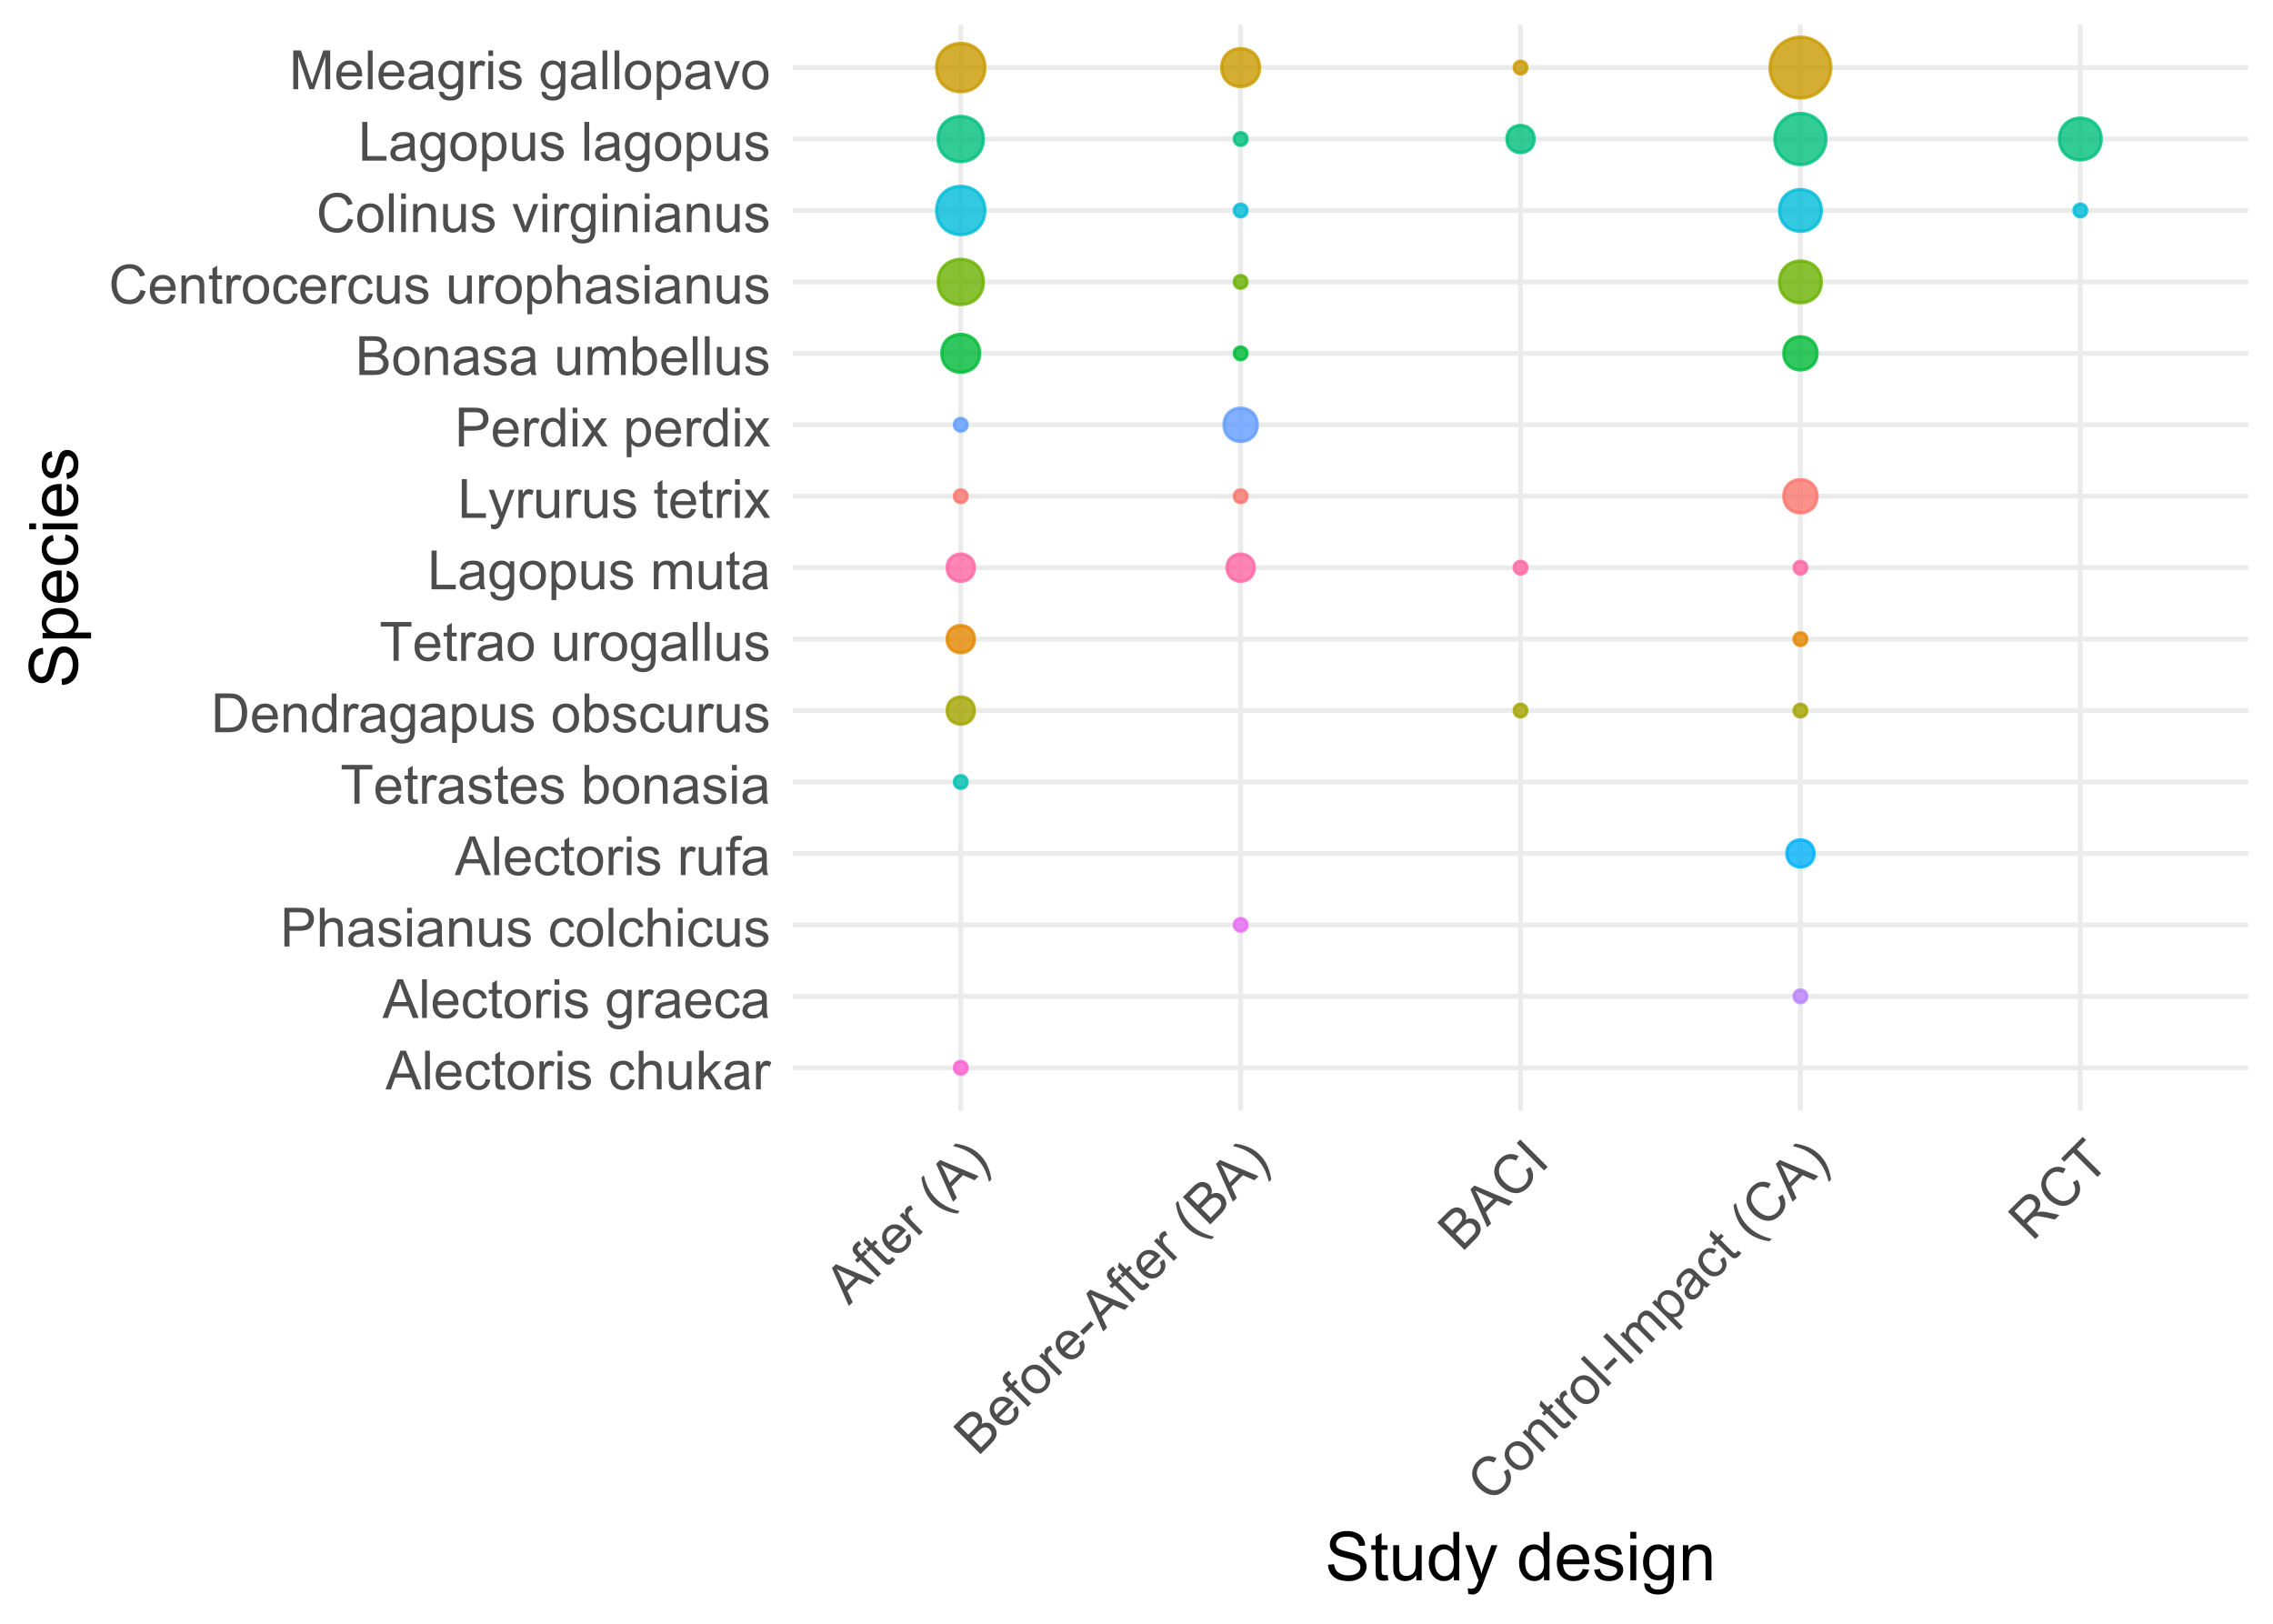 <?xml version="1.0" encoding="UTF-8"?>
<svg xmlns="http://www.w3.org/2000/svg" xmlns:xlink="http://www.w3.org/1999/xlink" width="504" height="360" viewBox="0 0 504 360">
<defs>
<g>
<g id="glyph-0-0">
<path d="M -0.016 0 L 3.281 -8.59 L 4.508 -8.59 L 8.023 0 L 6.727 0 L 5.727 -2.602 L 2.133 -2.602 L 1.188 0 L -0.016 0 M 2.461 -3.527 L 5.375 -3.527 L 4.477 -5.906 C 4.203 -6.629 4 -7.223 3.867 -7.688 C 3.758 -7.137 3.602 -6.59 3.406 -6.047 Z M 2.461 -3.527 "/>
</g>
<g id="glyph-0-1">
<path d="M 0.766 0 L 0.766 -8.59 L 1.82 -8.59 L 1.82 0 Z M 0.766 0 "/>
</g>
<g id="glyph-0-2">
<path d="M 5.051 -2.004 L 6.141 -1.867 C 5.969 -1.23 5.648 -0.738 5.188 -0.387 C 4.719 -0.035 4.125 0.141 3.406 0.141 C 2.492 0.141 1.773 -0.141 1.238 -0.699 C 0.707 -1.262 0.438 -2.047 0.438 -3.059 C 0.438 -4.105 0.711 -4.918 1.25 -5.496 C 1.789 -6.074 2.484 -6.363 3.344 -6.363 C 4.18 -6.363 4.859 -6.078 5.383 -5.516 C 5.914 -4.945 6.176 -4.148 6.176 -3.125 C 6.176 -3.059 6.172 -2.965 6.172 -2.844 L 1.531 -2.844 C 1.566 -2.156 1.762 -1.633 2.109 -1.273 C 2.457 -0.906 2.891 -0.727 3.41 -0.727 C 3.797 -0.727 4.125 -0.828 4.398 -1.031 C 4.672 -1.234 4.891 -1.559 5.051 -2.004 M 1.586 -3.711 L 5.062 -3.711 C 5.016 -4.23 4.883 -4.625 4.664 -4.887 C 4.328 -5.293 3.891 -5.496 3.359 -5.496 C 2.871 -5.496 2.465 -5.332 2.137 -5.008 C 1.805 -4.684 1.625 -4.25 1.586 -3.711 Z M 1.586 -3.711 "/>
</g>
<g id="glyph-0-3">
<path d="M 4.852 -2.281 L 5.891 -2.145 C 5.773 -1.43 5.484 -0.871 5.02 -0.465 C 4.551 -0.062 3.977 0.141 3.297 0.141 C 2.445 0.141 1.762 -0.137 1.246 -0.695 C 0.727 -1.25 0.469 -2.047 0.469 -3.086 C 0.469 -3.758 0.578 -4.348 0.805 -4.852 C 1.023 -5.355 1.363 -5.734 1.82 -5.984 C 2.273 -6.238 2.77 -6.363 3.305 -6.363 C 3.98 -6.363 4.531 -6.191 4.961 -5.852 C 5.391 -5.508 5.668 -5.023 5.789 -4.395 L 4.766 -4.234 C 4.664 -4.652 4.492 -4.969 4.246 -5.18 C 3.996 -5.391 3.695 -5.496 3.344 -5.496 C 2.812 -5.496 2.383 -5.305 2.051 -4.926 C 1.719 -4.543 1.555 -3.941 1.555 -3.117 C 1.555 -2.281 1.711 -1.672 2.031 -1.297 C 2.352 -0.918 2.77 -0.727 3.289 -0.727 C 3.699 -0.727 4.047 -0.852 4.324 -1.109 C 4.602 -1.359 4.777 -1.75 4.852 -2.281 Z M 4.852 -2.281 "/>
</g>
<g id="glyph-0-4">
<path d="M 3.094 -0.945 L 3.246 -0.012 C 2.949 0.051 2.684 0.082 2.449 0.082 C 2.066 0.082 1.77 0.02 1.559 -0.102 C 1.348 -0.219 1.199 -0.379 1.113 -0.578 C 1.027 -0.773 0.984 -1.188 0.984 -1.82 L 0.984 -5.402 L 0.211 -5.402 L 0.211 -6.223 L 0.984 -6.223 L 0.984 -7.766 L 2.031 -8.398 L 2.031 -6.223 L 3.094 -6.223 L 3.094 -5.402 L 2.031 -5.402 L 2.031 -1.766 C 2.031 -1.461 2.051 -1.27 2.09 -1.184 C 2.125 -1.098 2.188 -1.027 2.27 -0.977 C 2.355 -0.926 2.473 -0.902 2.633 -0.902 C 2.75 -0.902 2.902 -0.914 3.094 -0.945 Z M 3.094 -0.945 "/>
</g>
<g id="glyph-0-5">
<path d="M 0.398 -3.109 C 0.398 -4.262 0.719 -5.117 1.359 -5.672 C 1.895 -6.133 2.547 -6.363 3.316 -6.363 C 4.172 -6.363 4.871 -6.082 5.414 -5.523 C 5.957 -4.961 6.227 -4.188 6.227 -3.199 C 6.227 -2.398 6.109 -1.77 5.867 -1.309 C 5.629 -0.852 5.277 -0.492 4.82 -0.242 C 4.359 0.012 3.859 0.141 3.316 0.141 C 2.445 0.141 1.742 -0.141 1.203 -0.695 C 0.668 -1.254 0.398 -2.059 0.398 -3.109 M 1.484 -3.109 C 1.484 -2.312 1.656 -1.719 2.004 -1.32 C 2.352 -0.926 2.789 -0.727 3.316 -0.727 C 3.84 -0.727 4.273 -0.926 4.625 -1.324 C 4.969 -1.723 5.145 -2.328 5.145 -3.148 C 5.145 -3.914 4.969 -4.5 4.621 -4.895 C 4.27 -5.293 3.836 -5.492 3.316 -5.492 C 2.789 -5.492 2.352 -5.293 2.004 -4.898 C 1.656 -4.504 1.484 -3.906 1.484 -3.109 Z M 1.484 -3.109 "/>
</g>
<g id="glyph-0-6">
<path d="M 0.781 0 L 0.781 -6.223 L 1.727 -6.223 L 1.727 -5.281 C 1.969 -5.719 2.195 -6.012 2.398 -6.152 C 2.605 -6.293 2.828 -6.363 3.078 -6.363 C 3.43 -6.363 3.793 -6.25 4.16 -6.023 L 3.797 -5.047 C 3.539 -5.195 3.281 -5.273 3.023 -5.273 C 2.793 -5.273 2.586 -5.203 2.402 -5.066 C 2.219 -4.926 2.086 -4.734 2.008 -4.488 C 1.891 -4.113 1.836 -3.703 1.836 -3.258 L 1.836 0 Z M 0.781 0 "/>
</g>
<g id="glyph-0-7">
<path d="M 0.797 -7.375 L 0.797 -8.59 L 1.852 -8.59 L 1.852 -7.375 L 0.797 -7.375 M 0.797 0 L 0.797 -6.223 L 1.852 -6.223 L 1.852 0 Z M 0.797 0 "/>
</g>
<g id="glyph-0-8">
<path d="M 0.367 -1.859 L 1.414 -2.023 C 1.469 -1.602 1.633 -1.281 1.902 -1.062 C 2.168 -0.836 2.543 -0.727 3.023 -0.727 C 3.508 -0.727 3.867 -0.824 4.102 -1.023 C 4.336 -1.219 4.453 -1.449 4.453 -1.719 C 4.453 -1.953 4.348 -2.141 4.141 -2.281 C 3.996 -2.375 3.641 -2.492 3.062 -2.637 C 2.289 -2.832 1.754 -3 1.457 -3.145 C 1.156 -3.285 0.93 -3.484 0.777 -3.734 C 0.621 -3.988 0.547 -4.266 0.547 -4.57 C 0.547 -4.848 0.609 -5.105 0.734 -5.34 C 0.863 -5.578 1.035 -5.773 1.254 -5.93 C 1.418 -6.051 1.641 -6.152 1.926 -6.238 C 2.207 -6.32 2.512 -6.363 2.836 -6.363 C 3.324 -6.363 3.754 -6.293 4.121 -6.152 C 4.492 -6.012 4.762 -5.82 4.938 -5.582 C 5.113 -5.34 5.234 -5.02 5.305 -4.617 L 4.273 -4.477 C 4.227 -4.797 4.09 -5.047 3.863 -5.227 C 3.641 -5.406 3.32 -5.496 2.914 -5.496 C 2.426 -5.496 2.082 -5.414 1.875 -5.258 C 1.668 -5.094 1.562 -4.906 1.562 -4.695 C 1.562 -4.555 1.605 -4.434 1.695 -4.324 C 1.777 -4.211 1.914 -4.117 2.098 -4.043 C 2.203 -4.004 2.516 -3.914 3.031 -3.773 C 3.773 -3.574 4.297 -3.41 4.59 -3.285 C 4.887 -3.156 5.117 -2.973 5.285 -2.73 C 5.453 -2.488 5.535 -2.188 5.539 -1.828 C 5.535 -1.477 5.434 -1.145 5.23 -0.836 C 5.023 -0.523 4.727 -0.285 4.344 -0.113 C 3.953 0.055 3.516 0.141 3.031 0.141 C 2.219 0.141 1.605 -0.027 1.18 -0.363 C 0.758 -0.699 0.484 -1.199 0.367 -1.859 Z M 0.367 -1.859 "/>
</g>
<g id="glyph-0-9">
</g>
<g id="glyph-0-10">
<path d="M 0.789 0 L 0.789 -8.59 L 1.844 -8.59 L 1.844 -5.508 C 2.336 -6.078 2.957 -6.363 3.711 -6.363 C 4.168 -6.363 4.57 -6.273 4.91 -6.09 C 5.25 -5.91 5.492 -5.656 5.641 -5.336 C 5.785 -5.016 5.859 -4.555 5.859 -3.945 L 5.859 0 L 4.805 0 L 4.805 -3.945 C 4.805 -4.469 4.691 -4.855 4.461 -5.094 C 4.234 -5.336 3.91 -5.453 3.492 -5.453 C 3.18 -5.453 2.887 -5.375 2.609 -5.211 C 2.336 -5.051 2.141 -4.828 2.023 -4.555 C 1.906 -4.273 1.844 -3.891 1.844 -3.406 L 1.844 0 Z M 0.789 0 "/>
</g>
<g id="glyph-0-11">
<path d="M 4.867 0 L 4.867 -0.914 C 4.383 -0.211 3.727 0.141 2.895 0.141 C 2.527 0.141 2.184 0.07 1.867 -0.07 C 1.547 -0.211 1.312 -0.387 1.156 -0.602 C 1.004 -0.812 0.895 -1.074 0.832 -1.383 C 0.789 -1.59 0.766 -1.918 0.766 -2.367 L 0.766 -6.223 L 1.82 -6.223 L 1.82 -2.773 C 1.82 -2.219 1.844 -1.848 1.887 -1.656 C 1.953 -1.379 2.094 -1.164 2.309 -1.004 C 2.523 -0.848 2.789 -0.766 3.105 -0.766 C 3.422 -0.766 3.719 -0.848 3.996 -1.012 C 4.273 -1.172 4.469 -1.395 4.586 -1.672 C 4.699 -1.953 4.758 -2.355 4.758 -2.891 L 4.758 -6.223 L 5.812 -6.223 L 5.812 0 Z M 4.867 0 "/>
</g>
<g id="glyph-0-12">
<path d="M 0.797 0 L 0.797 -8.59 L 1.852 -8.59 L 1.852 -3.691 L 4.348 -6.223 L 5.711 -6.223 L 3.336 -3.914 L 5.953 0 L 4.652 0 L 2.594 -3.18 L 1.852 -2.469 L 1.852 0 Z M 0.797 0 "/>
</g>
<g id="glyph-0-13">
<path d="M 4.852 -0.766 C 4.461 -0.434 4.086 -0.199 3.723 -0.062 C 3.363 0.07 2.973 0.141 2.562 0.141 C 1.875 0.141 1.352 -0.027 0.984 -0.359 C 0.617 -0.695 0.434 -1.121 0.434 -1.641 C 0.434 -1.945 0.504 -2.223 0.641 -2.477 C 0.781 -2.727 0.961 -2.93 1.188 -3.082 C 1.41 -3.234 1.664 -3.348 1.945 -3.43 C 2.152 -3.48 2.465 -3.535 2.883 -3.586 C 3.734 -3.688 4.359 -3.809 4.766 -3.949 C 4.766 -4.094 4.77 -4.184 4.77 -4.227 C 4.77 -4.652 4.672 -4.957 4.469 -5.133 C 4.203 -5.371 3.801 -5.492 3.27 -5.492 C 2.773 -5.492 2.406 -5.402 2.172 -5.23 C 1.934 -5.055 1.758 -4.746 1.648 -4.305 L 0.617 -4.445 C 0.707 -4.887 0.863 -5.246 1.078 -5.516 C 1.293 -5.789 1.602 -5.996 2.008 -6.145 C 2.414 -6.289 2.887 -6.363 3.422 -6.363 C 3.953 -6.363 4.383 -6.301 4.719 -6.176 C 5.047 -6.051 5.293 -5.895 5.449 -5.703 C 5.605 -5.516 5.715 -5.273 5.777 -4.984 C 5.812 -4.805 5.828 -4.484 5.828 -4.016 L 5.828 -2.609 C 5.828 -1.629 5.852 -1.008 5.898 -0.746 C 5.941 -0.488 6.031 -0.238 6.164 0 L 5.062 0 C 4.953 -0.219 4.883 -0.477 4.852 -0.766 M 4.766 -3.125 C 4.379 -2.965 3.805 -2.832 3.039 -2.727 C 2.605 -2.66 2.301 -2.59 2.121 -2.516 C 1.941 -2.434 1.801 -2.32 1.703 -2.172 C 1.605 -2.02 1.559 -1.852 1.559 -1.672 C 1.559 -1.387 1.664 -1.152 1.879 -0.969 C 2.09 -0.781 2.402 -0.684 2.812 -0.688 C 3.219 -0.684 3.578 -0.773 3.898 -0.953 C 4.211 -1.129 4.445 -1.371 4.594 -1.68 C 4.707 -1.918 4.762 -2.27 4.766 -2.734 Z M 4.766 -3.125 "/>
</g>
<g id="glyph-0-14">
<path d="M 0.598 0.516 L 1.625 0.668 C 1.664 0.984 1.785 1.215 1.98 1.359 C 2.242 1.555 2.598 1.652 3.055 1.652 C 3.539 1.652 3.918 1.555 4.184 1.359 C 4.449 1.164 4.629 0.891 4.723 0.539 C 4.777 0.324 4.801 -0.129 4.797 -0.812 C 4.336 -0.273 3.762 0 3.078 0 C 2.219 0 1.559 -0.309 1.09 -0.926 C 0.621 -1.543 0.387 -2.281 0.387 -3.148 C 0.387 -3.738 0.492 -4.289 0.711 -4.789 C 0.922 -5.293 1.234 -5.68 1.645 -5.953 C 2.051 -6.227 2.531 -6.363 3.082 -6.363 C 3.816 -6.363 4.422 -6.066 4.898 -5.473 L 4.898 -6.223 L 5.871 -6.223 L 5.871 -0.844 C 5.871 0.125 5.773 0.812 5.574 1.215 C 5.379 1.621 5.066 1.938 4.637 2.172 C 4.211 2.406 3.684 2.523 3.059 2.523 C 2.316 2.523 1.719 2.359 1.258 2.023 C 0.805 1.691 0.582 1.188 0.598 0.516 M 1.469 -3.223 C 1.469 -2.406 1.633 -1.812 1.957 -1.438 C 2.281 -1.062 2.688 -0.875 3.176 -0.875 C 3.66 -0.875 4.066 -1.059 4.395 -1.434 C 4.723 -1.805 4.887 -2.391 4.887 -3.188 C 4.887 -3.949 4.719 -4.523 4.379 -4.91 C 4.043 -5.297 3.633 -5.492 3.156 -5.492 C 2.688 -5.492 2.289 -5.301 1.961 -4.918 C 1.633 -4.539 1.469 -3.973 1.469 -3.223 Z M 1.469 -3.223 "/>
</g>
<g id="glyph-0-15">
<path d="M 0.926 0 L 0.926 -8.59 L 4.164 -8.59 C 4.734 -8.59 5.172 -8.562 5.473 -8.508 C 5.895 -8.438 6.246 -8.305 6.531 -8.105 C 6.816 -7.91 7.047 -7.633 7.223 -7.277 C 7.395 -6.922 7.484 -6.531 7.484 -6.105 C 7.484 -5.375 7.25 -4.758 6.785 -4.25 C 6.32 -3.746 5.48 -3.492 4.266 -3.492 L 2.062 -3.492 L 2.062 0 L 0.926 0 M 2.062 -4.508 L 4.281 -4.508 C 5.016 -4.508 5.539 -4.641 5.848 -4.914 C 6.156 -5.188 6.312 -5.574 6.312 -6.07 C 6.312 -6.43 6.219 -6.738 6.039 -6.992 C 5.855 -7.25 5.617 -7.418 5.32 -7.5 C 5.129 -7.551 4.773 -7.578 4.258 -7.578 L 2.062 -7.578 Z M 2.062 -4.508 "/>
</g>
<g id="glyph-0-16">
<path d="M 0.789 0 L 0.789 -6.223 L 1.742 -6.223 L 1.742 -5.336 C 2.195 -6.02 2.855 -6.363 3.719 -6.363 C 4.094 -6.363 4.441 -6.297 4.754 -6.16 C 5.07 -6.027 5.305 -5.848 5.461 -5.633 C 5.617 -5.41 5.727 -5.152 5.789 -4.852 C 5.828 -4.656 5.848 -4.312 5.848 -3.828 L 5.848 0 L 4.793 0 L 4.793 -3.785 C 4.793 -4.215 4.75 -4.535 4.672 -4.75 C 4.586 -4.961 4.441 -5.133 4.234 -5.258 C 4.023 -5.387 3.781 -5.449 3.5 -5.449 C 3.047 -5.449 2.66 -5.305 2.336 -5.023 C 2.008 -4.734 1.844 -4.195 1.844 -3.398 L 1.844 0 Z M 0.789 0 "/>
</g>
<g id="glyph-0-17">
<path d="M 1.043 0 L 1.043 -5.402 L 0.109 -5.402 L 0.109 -6.223 L 1.043 -6.223 L 1.043 -6.883 C 1.043 -7.301 1.078 -7.613 1.156 -7.816 C 1.254 -8.09 1.434 -8.312 1.691 -8.48 C 1.945 -8.652 2.305 -8.734 2.766 -8.734 C 3.062 -8.734 3.391 -8.703 3.75 -8.633 L 3.594 -7.711 C 3.371 -7.75 3.164 -7.77 2.969 -7.77 C 2.648 -7.77 2.422 -7.699 2.289 -7.562 C 2.156 -7.426 2.094 -7.172 2.094 -6.797 L 2.094 -6.223 L 3.305 -6.223 L 3.305 -5.402 L 2.094 -5.402 L 2.094 0 Z M 1.043 0 "/>
</g>
<g id="glyph-0-18">
<path d="M 3.109 0 L 3.109 -7.578 L 0.281 -7.578 L 0.281 -8.59 L 7.09 -8.59 L 7.09 -7.578 L 4.25 -7.578 L 4.25 0 Z M 3.109 0 "/>
</g>
<g id="glyph-0-19">
<path d="M 1.766 0 L 0.785 0 L 0.785 -8.59 L 1.84 -8.59 L 1.84 -5.523 C 2.285 -6.082 2.852 -6.363 3.547 -6.363 C 3.926 -6.363 4.289 -6.285 4.633 -6.133 C 4.973 -5.977 5.254 -5.762 5.477 -5.48 C 5.695 -5.203 5.867 -4.863 5.992 -4.469 C 6.117 -4.074 6.18 -3.652 6.18 -3.203 C 6.18 -2.141 5.918 -1.312 5.391 -0.734 C 4.863 -0.152 4.23 0.141 3.492 0.141 C 2.758 0.141 2.18 -0.168 1.766 -0.781 L 1.766 0 M 1.75 -3.156 C 1.75 -2.41 1.852 -1.871 2.055 -1.539 C 2.387 -1 2.836 -0.727 3.406 -0.727 C 3.863 -0.727 4.262 -0.926 4.602 -1.328 C 4.934 -1.727 5.102 -2.324 5.102 -3.117 C 5.102 -3.93 4.941 -4.531 4.621 -4.914 C 4.297 -5.305 3.906 -5.496 3.453 -5.496 C 2.988 -5.496 2.59 -5.297 2.258 -4.895 C 1.922 -4.496 1.75 -3.914 1.75 -3.156 Z M 1.75 -3.156 "/>
</g>
<g id="glyph-0-20">
<path d="M 0.926 0 L 0.926 -8.59 L 3.883 -8.59 C 4.551 -8.59 5.062 -8.547 5.414 -8.469 C 5.906 -8.352 6.324 -8.148 6.672 -7.852 C 7.125 -7.469 7.465 -6.98 7.691 -6.383 C 7.914 -5.789 8.027 -5.105 8.027 -4.344 C 8.027 -3.688 7.953 -3.109 7.797 -2.609 C 7.648 -2.102 7.449 -1.688 7.211 -1.355 C 6.973 -1.027 6.715 -0.766 6.43 -0.578 C 6.148 -0.387 5.805 -0.242 5.406 -0.148 C 5.004 -0.051 4.543 0 4.023 0 L 0.926 0 M 2.062 -1.016 L 3.898 -1.016 C 4.461 -1.016 4.906 -1.066 5.23 -1.172 C 5.551 -1.277 5.809 -1.426 6 -1.617 C 6.27 -1.887 6.48 -2.25 6.629 -2.703 C 6.781 -3.16 6.855 -3.711 6.855 -4.359 C 6.855 -5.258 6.707 -5.949 6.414 -6.43 C 6.117 -6.914 5.758 -7.234 5.336 -7.398 C 5.031 -7.516 4.543 -7.578 3.867 -7.578 L 2.062 -7.578 Z M 2.062 -1.016 "/>
</g>
<g id="glyph-0-21">
<path d="M 4.828 0 L 4.828 -0.785 C 4.434 -0.168 3.852 0.141 3.086 0.141 C 2.59 0.141 2.137 0.004 1.719 -0.27 C 1.305 -0.543 0.98 -0.926 0.754 -1.414 C 0.523 -1.906 0.41 -2.469 0.41 -3.105 C 0.41 -3.727 0.512 -4.289 0.719 -4.797 C 0.926 -5.301 1.238 -5.688 1.652 -5.961 C 2.066 -6.227 2.527 -6.363 3.039 -6.363 C 3.414 -6.363 3.75 -6.285 4.043 -6.125 C 4.336 -5.969 4.574 -5.762 4.758 -5.508 L 4.758 -8.59 L 5.805 -8.59 L 5.805 0 L 4.828 0 M 1.492 -3.105 C 1.492 -2.309 1.66 -1.711 2 -1.32 C 2.332 -0.922 2.73 -0.727 3.188 -0.727 C 3.648 -0.727 4.039 -0.914 4.363 -1.293 C 4.684 -1.668 4.844 -2.242 4.844 -3.016 C 4.844 -3.867 4.68 -4.492 4.352 -4.891 C 4.023 -5.289 3.621 -5.492 3.141 -5.492 C 2.672 -5.492 2.281 -5.297 1.965 -4.914 C 1.652 -4.531 1.492 -3.93 1.492 -3.105 Z M 1.492 -3.105 "/>
</g>
<g id="glyph-0-22">
<path d="M 0.789 2.383 L 0.789 -6.223 L 1.75 -6.223 L 1.75 -5.414 C 1.977 -5.73 2.234 -5.969 2.52 -6.125 C 2.805 -6.285 3.148 -6.363 3.555 -6.363 C 4.086 -6.363 4.555 -6.227 4.961 -5.953 C 5.367 -5.68 5.676 -5.293 5.883 -4.797 C 6.09 -4.297 6.195 -3.75 6.195 -3.156 C 6.195 -2.52 6.078 -1.949 5.852 -1.438 C 5.621 -0.93 5.289 -0.539 4.855 -0.266 C 4.418 0.004 3.961 0.141 3.48 0.141 C 3.129 0.141 2.812 0.066 2.535 -0.082 C 2.254 -0.23 2.023 -0.418 1.844 -0.645 L 1.844 2.383 L 0.789 2.383 M 1.746 -3.078 C 1.746 -2.273 1.906 -1.684 2.234 -1.301 C 2.555 -0.918 2.949 -0.727 3.41 -0.727 C 3.879 -0.727 4.281 -0.926 4.613 -1.32 C 4.949 -1.719 5.113 -2.332 5.117 -3.164 C 5.113 -3.957 4.953 -4.551 4.625 -4.945 C 4.301 -5.34 3.91 -5.535 3.457 -5.539 C 3.008 -5.535 2.609 -5.328 2.266 -4.906 C 1.918 -4.488 1.746 -3.875 1.746 -3.078 Z M 1.746 -3.078 "/>
</g>
<g id="glyph-0-23">
<path d="M 0.879 0 L 0.879 -8.59 L 2.016 -8.59 L 2.016 -1.016 L 6.246 -1.016 L 6.246 0 Z M 0.879 0 "/>
</g>
<g id="glyph-0-24">
<path d="M 0.789 0 L 0.789 -6.223 L 1.734 -6.223 L 1.734 -5.352 C 1.93 -5.656 2.188 -5.898 2.516 -6.086 C 2.836 -6.27 3.207 -6.363 3.621 -6.363 C 4.082 -6.363 4.461 -6.266 4.754 -6.078 C 5.051 -5.883 5.258 -5.617 5.379 -5.273 C 5.871 -6 6.512 -6.363 7.301 -6.363 C 7.918 -6.363 8.391 -6.191 8.727 -5.852 C 9.055 -5.508 9.223 -4.98 9.223 -4.273 L 9.223 0 L 8.172 0 L 8.172 -3.922 C 8.172 -4.34 8.141 -4.645 8.07 -4.832 C 8.004 -5.016 7.879 -5.164 7.699 -5.281 C 7.52 -5.391 7.309 -5.449 7.066 -5.449 C 6.629 -5.449 6.266 -5.305 5.977 -5.012 C 5.688 -4.723 5.543 -4.254 5.543 -3.617 L 5.543 0 L 4.488 0 L 4.488 -4.043 C 4.488 -4.512 4.402 -4.863 4.23 -5.098 C 4.059 -5.332 3.777 -5.449 3.387 -5.449 C 3.09 -5.449 2.816 -5.371 2.562 -5.215 C 2.312 -5.059 2.129 -4.828 2.016 -4.531 C 1.902 -4.227 1.844 -3.793 1.844 -3.227 L 1.844 0 Z M 0.789 0 "/>
</g>
<g id="glyph-0-25">
<path d="M 0.742 2.398 L 0.625 1.406 C 0.855 1.469 1.059 1.5 1.23 1.5 C 1.465 1.5 1.652 1.461 1.793 1.383 C 1.934 1.305 2.047 1.195 2.141 1.055 C 2.203 0.949 2.312 0.688 2.461 0.27 C 2.48 0.211 2.512 0.125 2.555 0.012 L 0.195 -6.223 L 1.328 -6.223 L 2.625 -2.617 C 2.793 -2.164 2.941 -1.68 3.078 -1.18 C 3.195 -1.66 3.34 -2.133 3.508 -2.594 L 4.84 -6.223 L 5.895 -6.223 L 3.527 0.105 C 3.273 0.789 3.078 1.258 2.938 1.516 C 2.746 1.863 2.531 2.121 2.289 2.281 C 2.047 2.445 1.758 2.523 1.422 2.523 C 1.219 2.523 0.992 2.48 0.742 2.398 Z M 0.742 2.398 "/>
</g>
<g id="glyph-0-26">
<path d="M 0.086 0 L 2.359 -3.234 L 0.258 -6.223 L 1.578 -6.223 L 2.531 -4.766 C 2.711 -4.484 2.855 -4.254 2.965 -4.066 C 3.137 -4.324 3.293 -4.555 3.438 -4.75 L 4.488 -6.223 L 5.75 -6.223 L 3.598 -3.293 L 5.914 0 L 4.617 0 L 3.34 -1.934 L 3 -2.453 L 1.367 0 Z M 0.086 0 "/>
</g>
<g id="glyph-0-27">
<path d="M 0.879 0 L 0.879 -8.59 L 4.102 -8.59 C 4.758 -8.59 5.285 -8.504 5.68 -8.328 C 6.078 -8.156 6.387 -7.887 6.613 -7.527 C 6.836 -7.164 6.949 -6.785 6.949 -6.391 C 6.949 -6.023 6.852 -5.68 6.648 -5.355 C 6.453 -5.031 6.148 -4.77 5.75 -4.57 C 6.266 -4.418 6.668 -4.156 6.945 -3.789 C 7.227 -3.422 7.367 -2.988 7.367 -2.492 C 7.367 -2.086 7.281 -1.715 7.109 -1.367 C 6.941 -1.023 6.73 -0.758 6.48 -0.57 C 6.23 -0.383 5.918 -0.238 5.539 -0.145 C 5.164 -0.047 4.699 0 4.156 0 L 0.879 0 M 2.016 -4.98 L 3.875 -4.98 C 4.375 -4.98 4.738 -5.012 4.957 -5.078 C 5.246 -5.164 5.465 -5.309 5.609 -5.508 C 5.758 -5.707 5.828 -5.957 5.828 -6.258 C 5.828 -6.543 5.762 -6.793 5.625 -7.012 C 5.488 -7.227 5.293 -7.375 5.039 -7.457 C 4.785 -7.535 4.348 -7.578 3.734 -7.578 L 2.016 -7.578 L 2.016 -4.98 M 2.016 -1.016 L 4.156 -1.016 C 4.52 -1.016 4.777 -1.027 4.93 -1.055 C 5.188 -1.102 5.406 -1.18 5.586 -1.289 C 5.758 -1.398 5.902 -1.559 6.016 -1.766 C 6.129 -1.977 6.188 -2.215 6.188 -2.492 C 6.188 -2.809 6.105 -3.09 5.941 -3.324 C 5.777 -3.562 5.551 -3.727 5.258 -3.824 C 4.969 -3.918 4.547 -3.969 4 -3.969 L 2.016 -3.969 Z M 2.016 -1.016 "/>
</g>
<g id="glyph-0-28">
<path d="M 7.055 -3.012 L 8.191 -2.727 C 7.953 -1.789 7.523 -1.078 6.906 -0.59 C 6.285 -0.098 5.527 0.148 4.633 0.148 C 3.711 0.148 2.957 -0.043 2.375 -0.418 C 1.797 -0.797 1.355 -1.344 1.051 -2.055 C 0.75 -2.77 0.598 -3.539 0.598 -4.359 C 0.598 -5.254 0.77 -6.035 1.109 -6.699 C 1.453 -7.367 1.938 -7.871 2.57 -8.219 C 3.199 -8.562 3.895 -8.734 4.652 -8.734 C 5.512 -8.734 6.234 -8.516 6.82 -8.078 C 7.406 -7.641 7.812 -7.027 8.047 -6.234 L 6.926 -5.969 C 6.727 -6.594 6.438 -7.051 6.059 -7.336 C 5.68 -7.621 5.203 -7.766 4.629 -7.766 C 3.969 -7.766 3.418 -7.605 2.973 -7.289 C 2.531 -6.973 2.219 -6.547 2.039 -6.016 C 1.859 -5.48 1.77 -4.93 1.77 -4.367 C 1.77 -3.633 1.875 -2.996 2.09 -2.453 C 2.301 -1.906 2.633 -1.5 3.082 -1.23 C 3.531 -0.961 4.016 -0.828 4.539 -0.828 C 5.176 -0.828 5.715 -1.008 6.156 -1.375 C 6.598 -1.742 6.898 -2.289 7.055 -3.012 Z M 7.055 -3.012 "/>
</g>
<g id="glyph-0-29">
<path d="M 2.52 0 L 0.152 -6.223 L 1.266 -6.223 L 2.602 -2.496 C 2.746 -2.094 2.879 -1.676 3 -1.242 C 3.094 -1.57 3.223 -1.965 3.391 -2.426 L 4.773 -6.223 L 5.859 -6.223 L 3.504 0 Z M 2.52 0 "/>
</g>
<g id="glyph-0-30">
<path d="M 0.891 0 L 0.891 -8.59 L 2.602 -8.59 L 4.633 -2.508 C 4.82 -1.941 4.957 -1.516 5.047 -1.234 C 5.141 -1.547 5.293 -2.008 5.5 -2.613 L 7.559 -8.59 L 9.086 -8.59 L 9.086 0 L 7.992 0 L 7.992 -7.188 L 5.496 0 L 4.469 0 L 1.984 -7.312 L 1.984 0 Z M 0.891 0 "/>
</g>
<g id="glyph-1-0">
<path d="M -0.012 0.012 L -3.754 -8.395 L -2.887 -9.262 L 5.672 -5.672 L 4.758 -4.758 L 2.207 -5.887 L -0.332 -3.348 L 0.84 -0.84 L -0.012 0.012 M -0.754 -4.234 L 1.305 -6.293 L -1.012 -7.34 C -1.715 -7.66 -2.277 -7.938 -2.703 -8.172 C -2.391 -7.703 -2.113 -7.207 -1.867 -6.684 Z M -0.754 -4.234 "/>
</g>
<g id="glyph-1-1">
<path d="M 0.738 -0.738 L -3.082 -4.559 L -3.742 -3.898 L -4.32 -4.48 L -3.664 -5.137 L -4.129 -5.605 C -4.426 -5.902 -4.621 -6.148 -4.711 -6.344 C -4.832 -6.609 -4.863 -6.891 -4.801 -7.191 C -4.742 -7.492 -4.547 -7.809 -4.223 -8.133 C -4.012 -8.344 -3.754 -8.551 -3.453 -8.754 L -2.914 -7.992 C -3.094 -7.863 -3.254 -7.734 -3.395 -7.594 C -3.621 -7.367 -3.73 -7.16 -3.73 -6.969 C -3.727 -6.777 -3.594 -6.551 -3.328 -6.285 L -2.922 -5.879 L -2.062 -6.738 L -1.484 -6.156 L -2.34 -5.301 L 1.48 -1.48 Z M 0.738 -0.738 "/>
</g>
<g id="glyph-1-2">
<path d="M 1.52 -2.855 L 2.285 -2.305 C 2.121 -2.051 1.957 -1.84 1.789 -1.676 C 1.52 -1.402 1.266 -1.234 1.031 -1.172 C 0.797 -1.109 0.578 -1.117 0.379 -1.195 C 0.18 -1.273 -0.145 -1.539 -0.594 -1.984 L -3.125 -4.516 L -3.672 -3.969 L -4.25 -4.551 L -3.703 -5.098 L -4.793 -6.188 L -4.5 -7.375 L -2.961 -5.836 L -2.211 -6.586 L -1.633 -6.008 L -2.383 -5.258 L 0.191 -2.684 C 0.402 -2.473 0.555 -2.348 0.641 -2.312 C 0.727 -2.281 0.816 -2.273 0.914 -2.297 C 1.008 -2.32 1.113 -2.387 1.223 -2.5 C 1.305 -2.582 1.406 -2.699 1.52 -2.855 Z M 1.52 -2.855 "/>
</g>
<g id="glyph-1-3">
<path d="M 2.156 -4.988 L 3.02 -5.664 C 3.348 -5.094 3.473 -4.516 3.395 -3.941 C 3.312 -3.363 3.02 -2.82 2.508 -2.309 C 1.863 -1.664 1.156 -1.352 0.383 -1.371 C -0.391 -1.391 -1.137 -1.758 -1.852 -2.473 C -2.594 -3.215 -2.977 -3.98 -3.004 -4.77 C -3.031 -5.559 -2.742 -6.258 -2.133 -6.867 C -1.547 -7.453 -0.863 -7.734 -0.09 -7.707 C 0.684 -7.68 1.434 -7.301 2.16 -6.574 C 2.203 -6.531 2.27 -6.465 2.352 -6.371 L -0.93 -3.09 C -0.418 -2.637 0.09 -2.402 0.594 -2.391 C 1.094 -2.379 1.531 -2.559 1.898 -2.926 C 2.172 -3.199 2.332 -3.504 2.383 -3.84 C 2.434 -4.176 2.355 -4.559 2.156 -4.988 M -1.5 -3.746 L 0.957 -6.203 C 0.555 -6.539 0.184 -6.723 -0.156 -6.754 C -0.684 -6.805 -1.133 -6.641 -1.512 -6.262 C -1.855 -5.918 -2.027 -5.516 -2.031 -5.051 C -2.035 -4.59 -1.859 -4.152 -1.5 -3.746 Z M -1.5 -3.746 "/>
</g>
<g id="glyph-1-4">
<path d="M 0.551 -0.551 L -3.848 -4.949 L -3.18 -5.621 L -2.512 -4.957 C -2.652 -5.438 -2.699 -5.801 -2.652 -6.047 C -2.609 -6.293 -2.5 -6.5 -2.324 -6.676 C -2.074 -6.926 -1.738 -7.102 -1.316 -7.199 L -0.883 -6.254 C -1.172 -6.176 -1.41 -6.051 -1.59 -5.867 C -1.754 -5.703 -1.852 -5.508 -1.883 -5.281 C -1.914 -5.051 -1.871 -4.824 -1.754 -4.594 C -1.57 -4.246 -1.32 -3.914 -1.008 -3.602 L 1.297 -1.297 Z M 0.551 -0.551 "/>
</g>
<g id="glyph-1-5">
</g>
<g id="glyph-1-6">
<path d="M 3.77 -0.199 C 2.84 -0.305 1.883 -0.566 0.902 -0.977 C -0.078 -1.391 -0.941 -1.969 -1.688 -2.715 C -2.344 -3.371 -2.867 -4.105 -3.258 -4.922 C -3.707 -5.871 -4.02 -6.949 -4.191 -8.164 L -3.66 -8.695 C -3.418 -7.789 -3.23 -7.156 -3.09 -6.805 C -2.879 -6.254 -2.613 -5.723 -2.297 -5.211 C -1.898 -4.578 -1.438 -4 -0.914 -3.477 C 0.414 -2.148 2.152 -1.234 4.305 -0.734 Z M 3.77 -0.199 "/>
</g>
<g id="glyph-1-7">
<path d="M 2.832 0.738 L 2.301 1.273 C 1.801 -0.879 0.887 -2.621 -0.441 -3.949 C -0.961 -4.469 -1.539 -4.922 -2.168 -5.316 C -2.676 -5.637 -3.203 -5.902 -3.754 -6.117 C -4.109 -6.258 -4.746 -6.449 -5.664 -6.691 L -5.129 -7.227 C -3.918 -7.051 -2.836 -6.738 -1.891 -6.289 C -1.074 -5.898 -0.34 -5.375 0.32 -4.719 C 1.066 -3.973 1.645 -3.109 2.055 -2.129 C 2.465 -1.145 2.723 -0.191 2.832 0.738 Z M 2.832 0.738 "/>
</g>
<g id="glyph-1-8">
<path d="M 0.621 -0.621 L -5.453 -6.695 L -3.172 -8.973 C -2.711 -9.438 -2.277 -9.75 -1.871 -9.906 C -1.469 -10.062 -1.062 -10.094 -0.645 -9.996 C -0.23 -9.902 0.113 -9.715 0.395 -9.434 C 0.652 -9.176 0.828 -8.859 0.914 -8.488 C 1.004 -8.121 0.977 -7.723 0.832 -7.297 C 1.309 -7.555 1.773 -7.656 2.23 -7.594 C 2.688 -7.531 3.094 -7.324 3.445 -6.969 C 3.73 -6.684 3.938 -6.359 4.059 -5.996 C 4.184 -5.629 4.227 -5.293 4.18 -4.984 C 4.137 -4.676 4.016 -4.352 3.816 -4.02 C 3.617 -3.684 3.324 -3.324 2.938 -2.938 L 0.621 -0.621 M -2.098 -4.945 L -0.781 -6.262 C -0.426 -6.617 -0.195 -6.895 -0.086 -7.098 C 0.055 -7.363 0.109 -7.617 0.074 -7.863 C 0.035 -8.105 -0.09 -8.336 -0.301 -8.547 C -0.504 -8.75 -0.73 -8.879 -0.98 -8.934 C -1.23 -8.992 -1.473 -8.957 -1.711 -8.836 C -1.945 -8.711 -2.281 -8.434 -2.719 -7.996 L -3.934 -6.781 L -2.098 -4.945 M 0.707 -2.141 L 2.223 -3.656 C 2.48 -3.914 2.652 -4.105 2.738 -4.23 C 2.891 -4.449 2.988 -4.66 3.035 -4.859 C 3.082 -5.062 3.074 -5.277 3.008 -5.504 C 2.938 -5.73 2.809 -5.941 2.613 -6.137 C 2.387 -6.363 2.133 -6.5 1.852 -6.551 C 1.566 -6.605 1.289 -6.559 1.016 -6.422 C 0.742 -6.285 0.41 -6.02 0.023 -5.633 L -1.379 -4.23 Z M 0.707 -2.141 "/>
</g>
<g id="glyph-1-9">
<path d="M -1.918 -2.48 C -2.734 -3.297 -3.109 -4.125 -3.051 -4.973 C -2.996 -5.676 -2.699 -6.301 -2.156 -6.844 C -1.551 -7.449 -0.855 -7.746 -0.078 -7.734 C 0.703 -7.723 1.441 -7.367 2.141 -6.668 C 2.707 -6.102 3.07 -5.57 3.223 -5.074 C 3.379 -4.582 3.383 -4.082 3.238 -3.578 C 3.094 -3.074 2.828 -2.629 2.445 -2.246 C 1.828 -1.629 1.133 -1.328 0.359 -1.344 C -0.418 -1.359 -1.176 -1.738 -1.918 -2.48 M -1.152 -3.25 C -0.59 -2.684 -0.043 -2.387 0.484 -2.352 C 1.008 -2.316 1.457 -2.484 1.832 -2.859 C 2.203 -3.23 2.367 -3.68 2.332 -4.207 C 2.297 -4.734 1.988 -5.285 1.414 -5.863 C 0.867 -6.406 0.332 -6.695 -0.195 -6.73 C -0.723 -6.762 -1.168 -6.594 -1.539 -6.227 C -1.91 -5.855 -2.078 -5.406 -2.047 -4.879 C -2.012 -4.355 -1.715 -3.812 -1.152 -3.25 Z M -1.152 -3.25 "/>
</g>
<g id="glyph-1-10">
<path d="M -1.555 -2.094 L -2.305 -2.844 L -0.012 -5.133 L 0.738 -4.383 Z M -1.555 -2.094 "/>
</g>
<g id="glyph-1-11">
<path d="M 2.859 -7.117 L 3.867 -7.719 C 4.355 -6.891 4.559 -6.082 4.465 -5.301 C 4.375 -4.516 4.012 -3.805 3.379 -3.172 C 2.727 -2.52 2.062 -2.121 1.383 -1.977 C 0.707 -1.832 0.008 -1.906 -0.711 -2.199 C -1.43 -2.488 -2.078 -2.926 -2.66 -3.504 C -3.293 -4.137 -3.723 -4.809 -3.953 -5.523 C -4.184 -6.234 -4.195 -6.938 -3.992 -7.629 C -3.793 -8.316 -3.422 -8.93 -2.887 -9.469 C -2.281 -10.074 -1.613 -10.43 -0.891 -10.535 C -0.168 -10.641 0.555 -10.496 1.281 -10.098 L 0.676 -9.121 C 0.094 -9.422 -0.434 -9.539 -0.902 -9.473 C -1.371 -9.406 -1.812 -9.168 -2.215 -8.762 C -2.684 -8.297 -2.961 -7.793 -3.051 -7.258 C -3.141 -6.719 -3.062 -6.199 -2.812 -5.695 C -2.562 -5.191 -2.234 -4.738 -1.836 -4.34 C -1.32 -3.82 -0.793 -3.445 -0.258 -3.211 C 0.277 -2.977 0.801 -2.922 1.309 -3.051 C 1.816 -3.176 2.258 -3.426 2.625 -3.797 C 3.078 -4.246 3.328 -4.758 3.379 -5.328 C 3.434 -5.898 3.258 -6.496 2.859 -7.117 Z M 2.859 -7.117 "/>
</g>
<g id="glyph-1-12">
<path d="M 0.793 -0.793 L -5.281 -6.867 L -4.48 -7.668 L 1.594 -1.594 Z M 0.793 -0.793 "/>
</g>
<g id="glyph-1-13">
<path d="M 0.559 -0.559 L -3.84 -4.961 L -3.168 -5.629 L -2.543 -5.004 C -2.703 -5.812 -2.48 -6.52 -1.867 -7.129 C -1.602 -7.395 -1.312 -7.59 -0.996 -7.719 C -0.676 -7.848 -0.387 -7.887 -0.121 -7.844 C 0.145 -7.801 0.406 -7.691 0.664 -7.523 C 0.828 -7.414 1.086 -7.188 1.43 -6.84 L 4.137 -4.137 L 3.391 -3.391 L 0.711 -6.066 C 0.41 -6.371 0.152 -6.566 -0.055 -6.66 C -0.266 -6.754 -0.488 -6.77 -0.727 -6.711 C -0.961 -6.652 -1.18 -6.527 -1.379 -6.328 C -1.699 -6.008 -1.871 -5.633 -1.898 -5.203 C -1.93 -4.77 -1.66 -4.273 -1.098 -3.707 L 1.305 -1.305 Z M 0.559 -0.559 "/>
</g>
<g id="glyph-1-14">
<path d="M 0.543 -0.543 L -5.531 -6.617 L -4.785 -7.363 L 1.289 -1.289 Z M 0.543 -0.543 "/>
</g>
<g id="glyph-1-15">
<path d="M 0.559 -0.559 L -3.84 -4.961 L -3.172 -5.625 L -2.555 -5.008 C -2.633 -5.363 -2.625 -5.719 -2.523 -6.082 C -2.426 -6.441 -2.23 -6.766 -1.938 -7.059 C -1.613 -7.387 -1.277 -7.586 -0.934 -7.66 C -0.59 -7.73 -0.254 -7.691 0.074 -7.531 C -0.09 -8.395 0.105 -9.105 0.664 -9.66 C 1.098 -10.098 1.555 -10.312 2.031 -10.305 C 2.508 -10.301 3 -10.043 3.5 -9.543 L 6.52 -6.52 L 5.781 -5.781 L 3.008 -8.551 C 2.711 -8.852 2.473 -9.039 2.293 -9.125 C 2.113 -9.207 1.918 -9.223 1.711 -9.176 C 1.504 -9.129 1.316 -9.02 1.145 -8.852 C 0.836 -8.539 0.68 -8.18 0.68 -7.77 C 0.684 -7.359 0.91 -6.93 1.363 -6.477 L 3.918 -3.918 L 3.172 -3.172 L 0.316 -6.031 C -0.016 -6.363 -0.324 -6.551 -0.613 -6.598 C -0.902 -6.641 -1.184 -6.523 -1.457 -6.246 C -1.668 -6.039 -1.809 -5.789 -1.875 -5.5 C -1.941 -5.211 -1.91 -4.922 -1.777 -4.629 C -1.645 -4.336 -1.379 -3.988 -0.977 -3.59 L 1.305 -1.305 Z M 0.559 -0.559 "/>
</g>
<g id="glyph-1-16">
<path d="M 2.246 1.125 L -3.84 -4.961 L -3.16 -5.641 L -2.59 -5.066 C -2.652 -5.449 -2.641 -5.801 -2.551 -6.113 C -2.461 -6.426 -2.273 -6.727 -1.984 -7.016 C -1.609 -7.391 -1.18 -7.625 -0.699 -7.719 C -0.219 -7.812 0.27 -7.758 0.77 -7.551 C 1.266 -7.344 1.727 -7.031 2.145 -6.613 C 2.598 -6.164 2.922 -5.676 3.121 -5.152 C 3.32 -4.633 3.359 -4.121 3.242 -3.621 C 3.129 -3.121 2.898 -2.703 2.559 -2.363 C 2.312 -2.113 2.035 -1.941 1.734 -1.852 C 1.43 -1.758 1.137 -1.727 0.848 -1.762 L 2.992 0.383 L 2.246 1.125 M -0.941 -3.41 C -0.375 -2.844 0.16 -2.539 0.66 -2.5 C 1.16 -2.457 1.57 -2.598 1.898 -2.926 C 2.23 -3.258 2.371 -3.68 2.328 -4.195 C 2.285 -4.715 1.969 -5.266 1.379 -5.855 C 0.82 -6.414 0.285 -6.719 -0.227 -6.77 C -0.734 -6.816 -1.152 -6.68 -1.473 -6.359 C -1.789 -6.043 -1.922 -5.613 -1.867 -5.07 C -1.816 -4.531 -1.508 -3.977 -0.941 -3.41 Z M -0.941 -3.41 "/>
</g>
<g id="glyph-1-17">
<path d="M 2.887 -3.973 C 2.848 -3.461 2.746 -3.031 2.586 -2.68 C 2.43 -2.328 2.203 -2.004 1.91 -1.711 C 1.426 -1.227 0.938 -0.973 0.441 -0.949 C -0.055 -0.926 -0.484 -1.098 -0.852 -1.465 C -1.07 -1.684 -1.215 -1.93 -1.297 -2.203 C -1.375 -2.48 -1.391 -2.75 -1.34 -3.02 C -1.289 -3.285 -1.191 -3.547 -1.047 -3.801 C -0.941 -3.984 -0.758 -4.242 -0.496 -4.574 C 0.031 -5.25 0.391 -5.777 0.574 -6.16 C 0.477 -6.266 0.414 -6.332 0.387 -6.359 C 0.082 -6.664 -0.203 -6.809 -0.469 -6.789 C -0.828 -6.77 -1.195 -6.57 -1.57 -6.195 C -1.922 -5.844 -2.117 -5.523 -2.164 -5.234 C -2.207 -4.941 -2.113 -4.602 -1.883 -4.211 L -2.711 -3.578 C -2.957 -3.957 -3.098 -4.32 -3.137 -4.664 C -3.18 -5.008 -3.105 -5.375 -2.922 -5.766 C -2.738 -6.156 -2.457 -6.539 -2.078 -6.918 C -1.703 -7.293 -1.355 -7.555 -1.031 -7.703 C -0.707 -7.848 -0.426 -7.91 -0.18 -7.887 C 0.062 -7.863 0.312 -7.77 0.559 -7.609 C 0.711 -7.508 0.953 -7.293 1.285 -6.961 L 2.277 -5.965 C 2.973 -5.273 3.426 -4.852 3.641 -4.699 C 3.855 -4.547 4.098 -4.434 4.359 -4.359 L 3.578 -3.578 C 3.348 -3.656 3.117 -3.789 2.887 -3.973 M 1.16 -5.578 C 1 -5.195 0.688 -4.695 0.223 -4.078 C -0.039 -3.727 -0.207 -3.461 -0.277 -3.277 C -0.348 -3.094 -0.367 -2.918 -0.328 -2.742 C -0.293 -2.566 -0.207 -2.414 -0.078 -2.281 C 0.121 -2.086 0.359 -1.992 0.645 -2.012 C 0.926 -2.031 1.215 -2.184 1.504 -2.473 C 1.793 -2.762 1.984 -3.078 2.082 -3.43 C 2.18 -3.777 2.172 -4.113 2.059 -4.438 C 1.973 -4.688 1.762 -4.973 1.434 -5.305 Z M 1.16 -5.578 "/>
</g>
<g id="glyph-1-18">
<path d="M 1.82 -5.043 L 2.648 -5.68 C 3.074 -5.094 3.262 -4.492 3.219 -3.879 C 3.176 -3.262 2.914 -2.715 2.434 -2.234 C 1.828 -1.633 1.148 -1.344 0.391 -1.371 C -0.371 -1.398 -1.117 -1.781 -1.852 -2.516 C -2.328 -2.988 -2.664 -3.484 -2.863 -4 C -3.062 -4.512 -3.09 -5.02 -2.945 -5.52 C -2.801 -6.02 -2.543 -6.457 -2.164 -6.836 C -1.684 -7.312 -1.172 -7.586 -0.629 -7.645 C -0.082 -7.707 0.457 -7.559 0.984 -7.199 L 0.371 -6.363 C 0.008 -6.59 -0.336 -6.691 -0.66 -6.664 C -0.984 -6.637 -1.273 -6.5 -1.52 -6.254 C -1.895 -5.875 -2.066 -5.438 -2.031 -4.934 C -1.996 -4.43 -1.688 -3.887 -1.105 -3.301 C -0.516 -2.711 0.027 -2.395 0.523 -2.352 C 1.016 -2.312 1.445 -2.473 1.812 -2.84 C 2.102 -3.133 2.258 -3.465 2.273 -3.84 C 2.293 -4.215 2.141 -4.617 1.82 -5.043 Z M 1.82 -5.043 "/>
</g>
<g id="glyph-1-19">
<path d="M 0.668 -0.668 L -5.406 -6.742 L -2.715 -9.434 C -2.172 -9.977 -1.707 -10.332 -1.316 -10.504 C -0.926 -10.676 -0.508 -10.711 -0.062 -10.602 C 0.383 -10.496 0.773 -10.273 1.105 -9.941 C 1.539 -9.508 1.762 -9.008 1.777 -8.43 C 1.793 -7.855 1.551 -7.238 1.047 -6.574 C 1.363 -6.688 1.625 -6.746 1.836 -6.758 C 2.285 -6.777 2.777 -6.73 3.309 -6.617 L 6.02 -6.02 L 5.008 -5.008 L 2.941 -5.469 C 2.344 -5.598 1.871 -5.684 1.523 -5.727 C 1.18 -5.766 0.906 -5.766 0.711 -5.723 C 0.512 -5.68 0.336 -5.613 0.184 -5.52 C 0.07 -5.445 -0.086 -5.309 -0.293 -5.102 L -1.227 -4.168 L 1.473 -1.473 L 0.668 -0.668 M -1.922 -4.863 L -0.195 -6.594 C 0.172 -6.961 0.422 -7.285 0.555 -7.566 C 0.684 -7.852 0.719 -8.129 0.66 -8.406 C 0.602 -8.68 0.473 -8.914 0.277 -9.109 C -0.008 -9.398 -0.352 -9.531 -0.742 -9.508 C -1.137 -9.484 -1.559 -9.246 -2.008 -8.797 L -3.934 -6.875 Z M -1.922 -4.863 "/>
</g>
<g id="glyph-1-20">
<path d="M 2.199 -2.199 L -3.156 -7.559 L -5.16 -5.555 L -5.875 -6.273 L -1.062 -11.086 L -0.344 -10.371 L -2.352 -8.359 L 3.004 -3.004 Z M 2.199 -2.199 "/>
</g>
<g id="glyph-2-0">
<path d="M 0.672 -3.449 L 2.016 -3.566 C 2.078 -3.031 2.227 -2.59 2.457 -2.246 C 2.688 -1.902 3.051 -1.621 3.539 -1.41 C 4.027 -1.199 4.574 -1.09 5.188 -1.09 C 5.727 -1.09 6.207 -1.172 6.621 -1.332 C 7.035 -1.492 7.344 -1.715 7.547 -1.996 C 7.75 -2.277 7.852 -2.582 7.852 -2.914 C 7.852 -3.25 7.754 -3.547 7.559 -3.797 C 7.363 -4.051 7.039 -4.262 6.594 -4.43 C 6.305 -4.543 5.668 -4.719 4.68 -4.953 C 3.695 -5.191 3.004 -5.414 2.609 -5.625 C 2.094 -5.895 1.711 -6.227 1.461 -6.625 C 1.211 -7.023 1.086 -7.469 1.086 -7.961 C 1.086 -8.504 1.238 -9.012 1.547 -9.48 C 1.852 -9.953 2.301 -10.309 2.895 -10.555 C 3.484 -10.797 4.141 -10.922 4.863 -10.922 C 5.66 -10.922 6.359 -10.793 6.969 -10.535 C 7.578 -10.281 8.043 -9.902 8.371 -9.406 C 8.699 -8.906 8.875 -8.344 8.898 -7.711 L 7.535 -7.609 C 7.465 -8.289 7.215 -8.801 6.793 -9.148 C 6.371 -9.496 5.746 -9.668 4.922 -9.668 C 4.062 -9.668 3.438 -9.512 3.043 -9.195 C 2.648 -8.879 2.453 -8.5 2.453 -8.055 C 2.453 -7.672 2.594 -7.352 2.871 -7.105 C 3.145 -6.855 3.859 -6.602 5.012 -6.34 C 6.168 -6.078 6.961 -5.848 7.391 -5.656 C 8.016 -5.367 8.477 -5 8.773 -4.559 C 9.07 -4.117 9.223 -3.609 9.223 -3.031 C 9.223 -2.461 9.059 -1.922 8.73 -1.418 C 8.402 -0.91 7.934 -0.52 7.32 -0.238 C 6.707 0.043 6.02 0.184 5.25 0.184 C 4.281 0.184 3.465 0.043 2.809 -0.242 C 2.152 -0.523 1.637 -0.949 1.262 -1.52 C 0.891 -2.09 0.691 -2.73 0.672 -3.449 Z M 0.672 -3.449 "/>
</g>
<g id="glyph-2-1">
<path d="M 3.867 -1.18 L 4.059 -0.016 C 3.688 0.062 3.355 0.102 3.062 0.102 C 2.582 0.102 2.211 0.027 1.949 -0.125 C 1.684 -0.277 1.5 -0.477 1.391 -0.723 C 1.285 -0.969 1.23 -1.488 1.23 -2.277 L 1.23 -6.754 L 0.266 -6.754 L 0.266 -7.777 L 1.23 -7.777 L 1.23 -9.703 L 2.543 -10.496 L 2.543 -7.777 L 3.867 -7.777 L 3.867 -6.754 L 2.543 -6.754 L 2.543 -2.203 C 2.543 -1.828 2.566 -1.586 2.609 -1.48 C 2.656 -1.371 2.734 -1.285 2.84 -1.223 C 2.941 -1.16 3.094 -1.129 3.289 -1.129 C 3.434 -1.129 3.629 -1.145 3.867 -1.18 Z M 3.867 -1.18 "/>
</g>
<g id="glyph-2-2">
<path d="M 6.086 0 L 6.086 -1.141 C 5.48 -0.266 4.656 0.176 3.617 0.176 C 3.16 0.176 2.73 0.086 2.332 -0.086 C 1.934 -0.266 1.641 -0.484 1.445 -0.75 C 1.254 -1.016 1.117 -1.344 1.039 -1.727 C 0.984 -1.988 0.961 -2.398 0.961 -2.961 L 0.961 -7.777 L 2.277 -7.777 L 2.277 -3.465 C 2.277 -2.777 2.305 -2.312 2.359 -2.074 C 2.441 -1.727 2.617 -1.453 2.887 -1.258 C 3.152 -1.059 3.484 -0.961 3.883 -0.961 C 4.277 -0.961 4.648 -1.062 4.996 -1.262 C 5.34 -1.465 5.586 -1.742 5.73 -2.09 C 5.875 -2.441 5.945 -2.945 5.945 -3.609 L 5.945 -7.777 L 7.266 -7.777 L 7.266 0 Z M 6.086 0 "/>
</g>
<g id="glyph-2-3">
<path d="M 6.035 0 L 6.035 -0.98 C 5.543 -0.211 4.816 0.176 3.859 0.176 C 3.238 0.176 2.668 0.004 2.148 -0.336 C 1.629 -0.68 1.227 -1.156 0.941 -1.77 C 0.656 -2.383 0.512 -3.086 0.512 -3.883 C 0.512 -4.656 0.641 -5.363 0.902 -5.996 C 1.16 -6.629 1.547 -7.113 2.066 -7.449 C 2.582 -7.785 3.16 -7.953 3.801 -7.953 C 4.27 -7.953 4.688 -7.855 5.055 -7.656 C 5.422 -7.461 5.719 -7.203 5.945 -6.883 L 5.945 -10.738 L 7.258 -10.738 L 7.258 0 L 6.035 0 M 1.867 -3.883 C 1.867 -2.887 2.078 -2.141 2.496 -1.648 C 2.918 -1.156 3.414 -0.906 3.984 -0.906 C 4.559 -0.906 5.051 -1.145 5.453 -1.613 C 5.855 -2.086 6.059 -2.805 6.059 -3.773 C 6.059 -4.836 5.852 -5.617 5.441 -6.117 C 5.031 -6.613 4.527 -6.863 3.926 -6.863 C 3.34 -6.863 2.852 -6.625 2.457 -6.145 C 2.062 -5.668 1.867 -4.91 1.867 -3.883 Z M 1.867 -3.883 "/>
</g>
<g id="glyph-2-4">
<path d="M 0.93 2.996 L 0.785 1.758 C 1.07 1.836 1.324 1.875 1.539 1.875 C 1.832 1.875 2.066 1.824 2.242 1.727 C 2.418 1.629 2.562 1.492 2.672 1.32 C 2.758 1.188 2.891 0.859 3.078 0.336 C 3.102 0.266 3.141 0.156 3.195 0.016 L 0.242 -7.777 L 1.664 -7.777 L 3.281 -3.273 C 3.492 -2.703 3.68 -2.102 3.844 -1.473 C 3.996 -2.078 4.176 -2.668 4.387 -3.246 L 6.051 -7.777 L 7.367 -7.777 L 4.41 0.133 C 4.09 0.984 3.844 1.574 3.668 1.898 C 3.434 2.332 3.168 2.648 2.863 2.852 C 2.562 3.055 2.199 3.156 1.781 3.156 C 1.527 3.156 1.242 3.102 0.93 2.996 Z M 0.93 2.996 "/>
</g>
<g id="glyph-2-5">
</g>
<g id="glyph-2-6">
<path d="M 6.312 -2.504 L 7.676 -2.336 C 7.461 -1.539 7.062 -0.922 6.48 -0.484 C 5.902 -0.043 5.16 0.176 4.254 0.176 C 3.117 0.176 2.215 -0.176 1.551 -0.875 C 0.883 -1.574 0.551 -2.559 0.551 -3.824 C 0.551 -5.133 0.887 -6.148 1.559 -6.871 C 2.234 -7.594 3.109 -7.953 4.184 -7.953 C 5.223 -7.953 6.07 -7.602 6.73 -6.891 C 7.391 -6.184 7.719 -5.188 7.719 -3.902 C 7.719 -3.824 7.719 -3.707 7.711 -3.551 L 1.91 -3.551 C 1.961 -2.699 2.203 -2.043 2.637 -1.59 C 3.07 -1.137 3.613 -0.906 4.262 -0.906 C 4.746 -0.906 5.16 -1.035 5.5 -1.289 C 5.844 -1.543 6.113 -1.949 6.312 -2.504 M 1.984 -4.637 L 6.328 -4.637 C 6.27 -5.289 6.102 -5.781 5.828 -6.109 C 5.41 -6.617 4.867 -6.871 4.195 -6.871 C 3.59 -6.871 3.082 -6.668 2.668 -6.262 C 2.258 -5.855 2.027 -5.316 1.984 -4.637 Z M 1.984 -4.637 "/>
</g>
<g id="glyph-2-7">
<path d="M 0.461 -2.32 L 1.766 -2.527 C 1.84 -2.004 2.043 -1.605 2.375 -1.324 C 2.711 -1.047 3.18 -0.906 3.781 -0.906 C 4.383 -0.906 4.836 -1.031 5.125 -1.277 C 5.422 -1.523 5.566 -1.812 5.566 -2.145 C 5.566 -2.445 5.438 -2.68 5.18 -2.848 C 4.996 -2.965 4.547 -3.113 3.832 -3.297 C 2.863 -3.539 2.195 -3.75 1.82 -3.93 C 1.445 -4.109 1.164 -4.355 0.969 -4.668 C 0.777 -4.984 0.68 -5.332 0.68 -5.711 C 0.68 -6.059 0.762 -6.379 0.918 -6.676 C 1.078 -6.973 1.293 -7.215 1.566 -7.414 C 1.773 -7.562 2.051 -7.691 2.406 -7.797 C 2.762 -7.902 3.141 -7.953 3.547 -7.953 C 4.156 -7.953 4.691 -7.867 5.152 -7.691 C 5.613 -7.516 5.953 -7.277 6.176 -6.977 C 6.395 -6.676 6.547 -6.273 6.629 -5.773 L 5.34 -5.594 C 5.281 -5.996 5.109 -6.309 4.832 -6.531 C 4.551 -6.758 4.152 -6.871 3.641 -6.871 C 3.035 -6.871 2.602 -6.77 2.344 -6.57 C 2.086 -6.371 1.957 -6.137 1.957 -5.867 C 1.957 -5.695 2.008 -5.543 2.117 -5.406 C 2.223 -5.262 2.391 -5.145 2.621 -5.055 C 2.754 -5.004 3.141 -4.891 3.785 -4.719 C 4.719 -4.469 5.371 -4.266 5.738 -4.105 C 6.105 -3.945 6.395 -3.715 6.605 -3.414 C 6.816 -3.109 6.922 -2.734 6.922 -2.285 C 6.922 -1.844 6.793 -1.434 6.535 -1.043 C 6.281 -0.656 5.91 -0.355 5.426 -0.145 C 4.945 0.07 4.398 0.176 3.785 0.176 C 2.777 0.176 2.004 -0.035 1.477 -0.453 C 0.945 -0.875 0.609 -1.496 0.461 -2.32 Z M 0.461 -2.32 "/>
</g>
<g id="glyph-2-8">
<path d="M 0.996 -9.223 L 0.996 -10.738 L 2.312 -10.738 L 2.312 -9.223 L 0.996 -9.223 M 0.996 0 L 0.996 -7.777 L 2.312 -7.777 L 2.312 0 Z M 0.996 0 "/>
</g>
<g id="glyph-2-9">
<path d="M 0.746 0.645 L 2.027 0.836 C 2.082 1.23 2.23 1.52 2.477 1.699 C 2.801 1.941 3.25 2.066 3.816 2.066 C 4.426 2.066 4.898 1.941 5.23 1.699 C 5.562 1.453 5.785 1.113 5.902 0.672 C 5.973 0.406 6.004 -0.16 6 -1.02 C 5.422 -0.34 4.703 0 3.844 0 C 2.777 0 1.949 -0.387 1.363 -1.156 C 0.777 -1.93 0.484 -2.855 0.484 -3.934 C 0.484 -4.676 0.617 -5.359 0.887 -5.988 C 1.156 -6.613 1.543 -7.098 2.055 -7.441 C 2.566 -7.781 3.164 -7.953 3.852 -7.953 C 4.77 -7.953 5.527 -7.582 6.125 -6.84 L 6.125 -7.777 L 7.34 -7.777 L 7.34 -1.055 C 7.34 0.156 7.215 1.016 6.969 1.52 C 6.723 2.023 6.332 2.426 5.797 2.719 C 5.262 3.012 4.605 3.156 3.824 3.156 C 2.895 3.156 2.145 2.949 1.574 2.531 C 1.004 2.113 0.727 1.484 0.746 0.645 M 1.84 -4.027 C 1.84 -3.008 2.039 -2.262 2.445 -1.793 C 2.852 -1.324 3.359 -1.09 3.969 -1.09 C 4.574 -1.09 5.082 -1.324 5.492 -1.789 C 5.902 -2.258 6.109 -2.988 6.109 -3.984 C 6.109 -4.938 5.898 -5.656 5.477 -6.137 C 5.051 -6.621 4.543 -6.863 3.949 -6.863 C 3.363 -6.863 2.863 -6.625 2.453 -6.148 C 2.043 -5.672 1.84 -4.965 1.84 -4.027 Z M 1.84 -4.027 "/>
</g>
<g id="glyph-2-10">
<path d="M 0.988 0 L 0.988 -7.777 L 2.176 -7.777 L 2.176 -6.672 C 2.746 -7.527 3.57 -7.953 4.652 -7.953 C 5.121 -7.953 5.551 -7.871 5.945 -7.703 C 6.336 -7.531 6.629 -7.312 6.828 -7.039 C 7.02 -6.766 7.156 -6.441 7.234 -6.062 C 7.285 -5.82 7.309 -5.395 7.309 -4.781 L 7.309 0 L 5.992 0 L 5.992 -4.73 C 5.992 -5.27 5.941 -5.672 5.836 -5.938 C 5.734 -6.203 5.555 -6.414 5.293 -6.574 C 5.031 -6.73 4.723 -6.812 4.371 -6.812 C 3.812 -6.812 3.328 -6.633 2.918 -6.277 C 2.512 -5.922 2.309 -5.242 2.309 -4.25 L 2.309 0 Z M 0.988 0 "/>
</g>
<g id="glyph-3-0">
<path d="M -3.449 -0.676 L -3.566 -2.016 C -3.031 -2.078 -2.59 -2.227 -2.246 -2.457 C -1.902 -2.688 -1.621 -3.051 -1.41 -3.539 C -1.199 -4.027 -1.09 -4.574 -1.09 -5.188 C -1.09 -5.727 -1.172 -6.207 -1.332 -6.621 C -1.492 -7.035 -1.715 -7.344 -1.996 -7.547 C -2.277 -7.75 -2.582 -7.852 -2.914 -7.852 C -3.25 -7.852 -3.547 -7.754 -3.797 -7.559 C -4.051 -7.363 -4.262 -7.039 -4.43 -6.594 C -4.543 -6.305 -4.719 -5.668 -4.953 -4.68 C -5.191 -3.695 -5.414 -3.004 -5.625 -2.609 C -5.895 -2.094 -6.227 -1.711 -6.625 -1.461 C -7.023 -1.211 -7.469 -1.086 -7.961 -1.086 C -8.504 -1.086 -9.012 -1.238 -9.48 -1.547 C -9.953 -1.852 -10.309 -2.301 -10.555 -2.895 C -10.797 -3.484 -10.922 -4.141 -10.922 -4.863 C -10.922 -5.66 -10.793 -6.359 -10.535 -6.969 C -10.281 -7.578 -9.902 -8.043 -9.406 -8.371 C -8.906 -8.699 -8.344 -8.875 -7.711 -8.898 L -7.609 -7.535 C -8.289 -7.465 -8.801 -7.215 -9.148 -6.793 C -9.496 -6.371 -9.668 -5.746 -9.668 -4.922 C -9.668 -4.062 -9.512 -3.438 -9.195 -3.043 C -8.879 -2.648 -8.5 -2.453 -8.055 -2.453 C -7.672 -2.453 -7.352 -2.594 -7.105 -2.871 C -6.855 -3.145 -6.602 -3.859 -6.34 -5.012 C -6.078 -6.168 -5.848 -6.961 -5.652 -7.391 C -5.367 -8.016 -5 -8.477 -4.559 -8.773 C -4.117 -9.07 -3.609 -9.223 -3.031 -9.223 C -2.461 -9.223 -1.922 -9.059 -1.418 -8.73 C -0.91 -8.402 -0.52 -7.934 -0.238 -7.32 C 0.043 -6.707 0.184 -6.02 0.184 -5.25 C 0.184 -4.281 0.043 -3.465 -0.242 -2.809 C -0.523 -2.152 -0.949 -1.637 -1.52 -1.262 C -2.09 -0.891 -2.73 -0.691 -3.449 -0.676 Z M -3.449 -0.676 "/>
</g>
<g id="glyph-3-1">
<path d="M 2.98 -0.988 L -7.777 -0.988 L -7.777 -2.191 L -6.766 -2.191 C -7.164 -2.473 -7.461 -2.793 -7.656 -3.148 C -7.855 -3.504 -7.953 -3.938 -7.953 -4.445 C -7.953 -5.109 -7.781 -5.695 -7.441 -6.203 C -7.098 -6.711 -6.617 -7.094 -5.996 -7.352 C -5.371 -7.613 -4.691 -7.742 -3.949 -7.742 C -3.152 -7.742 -2.434 -7.598 -1.797 -7.312 C -1.16 -7.027 -0.672 -6.613 -0.332 -6.066 C 0.008 -5.523 0.176 -4.953 0.176 -4.352 C 0.176 -3.91 0.082 -3.516 -0.102 -3.168 C -0.289 -2.82 -0.523 -2.531 -0.805 -2.309 L 2.98 -2.309 L 2.98 -0.988 M -3.844 -2.184 C -2.844 -2.184 -2.105 -2.387 -1.625 -2.789 C -1.148 -3.195 -0.906 -3.688 -0.906 -4.262 C -0.906 -4.848 -1.156 -5.352 -1.652 -5.77 C -2.148 -6.184 -2.914 -6.395 -3.953 -6.395 C -4.945 -6.395 -5.688 -6.191 -6.18 -5.781 C -6.676 -5.375 -6.922 -4.887 -6.922 -4.32 C -6.922 -3.758 -6.66 -3.262 -6.133 -2.832 C -5.609 -2.398 -4.848 -2.184 -3.844 -2.184 Z M -3.844 -2.184 "/>
</g>
<g id="glyph-3-2">
<path d="M -2.504 -6.312 L -2.336 -7.676 C -1.539 -7.461 -0.922 -7.062 -0.484 -6.48 C -0.043 -5.902 0.176 -5.16 0.176 -4.254 C 0.176 -3.117 -0.176 -2.215 -0.875 -1.551 C -1.574 -0.883 -2.559 -0.551 -3.824 -0.551 C -5.133 -0.551 -6.148 -0.887 -6.871 -1.559 C -7.594 -2.234 -7.953 -3.109 -7.953 -4.184 C -7.953 -5.223 -7.602 -6.07 -6.891 -6.73 C -6.184 -7.391 -5.188 -7.719 -3.902 -7.719 C -3.824 -7.719 -3.707 -7.719 -3.551 -7.711 L -3.551 -1.91 C -2.699 -1.961 -2.043 -2.203 -1.59 -2.637 C -1.137 -3.07 -0.906 -3.613 -0.906 -4.262 C -0.906 -4.746 -1.035 -5.16 -1.289 -5.5 C -1.543 -5.844 -1.949 -6.113 -2.504 -6.312 M -4.637 -1.984 L -4.637 -6.328 C -5.289 -6.27 -5.781 -6.102 -6.109 -5.828 C -6.617 -5.41 -6.871 -4.867 -6.871 -4.195 C -6.871 -3.59 -6.668 -3.082 -6.262 -2.668 C -5.855 -2.258 -5.316 -2.027 -4.637 -1.984 Z M -4.637 -1.984 "/>
</g>
<g id="glyph-3-3">
<path d="M -2.848 -6.062 L -2.68 -7.359 C -1.785 -7.219 -1.086 -6.855 -0.582 -6.273 C -0.078 -5.691 0.176 -4.973 0.176 -4.125 C 0.176 -3.059 -0.172 -2.203 -0.867 -1.555 C -1.562 -0.91 -2.562 -0.586 -3.859 -0.586 C -4.699 -0.586 -5.434 -0.727 -6.062 -1.004 C -6.695 -1.281 -7.168 -1.707 -7.48 -2.273 C -7.797 -2.844 -7.953 -3.461 -7.953 -4.133 C -7.953 -4.977 -7.742 -5.668 -7.312 -6.203 C -6.887 -6.742 -6.277 -7.086 -5.492 -7.234 L -5.297 -5.953 C -5.816 -5.832 -6.211 -5.617 -6.477 -5.305 C -6.738 -4.996 -6.871 -4.621 -6.871 -4.184 C -6.871 -3.52 -6.633 -2.977 -6.156 -2.562 C -5.68 -2.148 -4.926 -1.941 -3.898 -1.941 C -2.852 -1.941 -2.094 -2.141 -1.617 -2.543 C -1.145 -2.941 -0.906 -3.465 -0.906 -4.109 C -0.906 -4.625 -1.066 -5.059 -1.383 -5.406 C -1.703 -5.75 -2.191 -5.973 -2.848 -6.062 Z M -2.848 -6.062 "/>
</g>
<g id="glyph-3-4">
<path d="M -9.223 -0.996 L -10.738 -0.996 L -10.738 -2.316 L -9.223 -2.316 L -9.223 -0.996 M 0 -0.996 L -7.777 -0.996 L -7.777 -2.316 L 0 -2.312 Z M 0 -0.996 "/>
</g>
<g id="glyph-3-5">
<path d="M -2.32 -0.461 L -2.527 -1.766 C -2.004 -1.84 -1.605 -2.043 -1.324 -2.375 C -1.047 -2.711 -0.906 -3.18 -0.906 -3.781 C -0.906 -4.383 -1.031 -4.836 -1.277 -5.125 C -1.523 -5.422 -1.812 -5.566 -2.145 -5.566 C -2.445 -5.566 -2.68 -5.438 -2.848 -5.18 C -2.965 -4.996 -3.113 -4.547 -3.297 -3.832 C -3.539 -2.863 -3.75 -2.195 -3.93 -1.82 C -4.109 -1.445 -4.355 -1.164 -4.668 -0.969 C -4.984 -0.777 -5.332 -0.68 -5.711 -0.68 C -6.059 -0.68 -6.379 -0.762 -6.676 -0.918 C -6.973 -1.078 -7.215 -1.293 -7.414 -1.566 C -7.562 -1.773 -7.691 -2.051 -7.797 -2.406 C -7.902 -2.762 -7.953 -3.141 -7.953 -3.547 C -7.953 -4.156 -7.867 -4.691 -7.691 -5.152 C -7.516 -5.613 -7.277 -5.953 -6.977 -6.176 C -6.676 -6.395 -6.273 -6.547 -5.773 -6.629 L -5.594 -5.34 C -5.996 -5.281 -6.309 -5.109 -6.531 -4.832 C -6.758 -4.551 -6.871 -4.152 -6.871 -3.641 C -6.871 -3.035 -6.77 -2.602 -6.57 -2.344 C -6.371 -2.086 -6.137 -1.957 -5.867 -1.957 C -5.695 -1.957 -5.543 -2.008 -5.406 -2.117 C -5.262 -2.223 -5.145 -2.391 -5.055 -2.621 C -5.004 -2.754 -4.891 -3.141 -4.719 -3.785 C -4.469 -4.719 -4.266 -5.371 -4.105 -5.738 C -3.945 -6.105 -3.715 -6.395 -3.414 -6.605 C -3.109 -6.816 -2.734 -6.922 -2.285 -6.922 C -1.844 -6.922 -1.434 -6.793 -1.043 -6.535 C -0.656 -6.281 -0.355 -5.91 -0.145 -5.426 C 0.07 -4.945 0.176 -4.398 0.176 -3.785 C 0.176 -2.777 -0.035 -2.004 -0.453 -1.477 C -0.875 -0.945 -1.496 -0.609 -2.32 -0.461 Z M -2.32 -0.461 "/>
</g>
</g>
<clipPath id="clip-0">
<path clip-rule="nonzero" d="M 175.793 236 L 498.52 236 L 498.52 238 L 175.793 238 Z M 175.793 236 "/>
</clipPath>
<clipPath id="clip-1">
<path clip-rule="nonzero" d="M 175.793 220 L 498.52 220 L 498.52 222 L 175.793 222 Z M 175.793 220 "/>
</clipPath>
<clipPath id="clip-2">
<path clip-rule="nonzero" d="M 175.793 204 L 498.52 204 L 498.52 206 L 175.793 206 Z M 175.793 204 "/>
</clipPath>
<clipPath id="clip-3">
<path clip-rule="nonzero" d="M 175.793 188 L 498.52 188 L 498.52 190 L 175.793 190 Z M 175.793 188 "/>
</clipPath>
<clipPath id="clip-4">
<path clip-rule="nonzero" d="M 175.793 172 L 498.52 172 L 498.52 174 L 175.793 174 Z M 175.793 172 "/>
</clipPath>
<clipPath id="clip-5">
<path clip-rule="nonzero" d="M 175.793 157 L 498.52 157 L 498.52 159 L 175.793 159 Z M 175.793 157 "/>
</clipPath>
<clipPath id="clip-6">
<path clip-rule="nonzero" d="M 175.793 141 L 498.52 141 L 498.52 143 L 175.793 143 Z M 175.793 141 "/>
</clipPath>
<clipPath id="clip-7">
<path clip-rule="nonzero" d="M 175.793 125 L 498.52 125 L 498.52 127 L 175.793 127 Z M 175.793 125 "/>
</clipPath>
<clipPath id="clip-8">
<path clip-rule="nonzero" d="M 175.793 109 L 498.52 109 L 498.52 111 L 175.793 111 Z M 175.793 109 "/>
</clipPath>
<clipPath id="clip-9">
<path clip-rule="nonzero" d="M 175.793 93 L 498.52 93 L 498.52 95 L 175.793 95 Z M 175.793 93 "/>
</clipPath>
<clipPath id="clip-10">
<path clip-rule="nonzero" d="M 175.793 77 L 498.52 77 L 498.52 79 L 175.793 79 Z M 175.793 77 "/>
</clipPath>
<clipPath id="clip-11">
<path clip-rule="nonzero" d="M 175.793 61 L 498.52 61 L 498.52 64 L 175.793 64 Z M 175.793 61 "/>
</clipPath>
<clipPath id="clip-12">
<path clip-rule="nonzero" d="M 175.793 46 L 498.52 46 L 498.52 48 L 175.793 48 Z M 175.793 46 "/>
</clipPath>
<clipPath id="clip-13">
<path clip-rule="nonzero" d="M 175.793 30 L 498.52 30 L 498.52 32 L 175.793 32 Z M 175.793 30 "/>
</clipPath>
<clipPath id="clip-14">
<path clip-rule="nonzero" d="M 175.793 14 L 498.52 14 L 498.52 16 L 175.793 16 Z M 175.793 14 "/>
</clipPath>
<clipPath id="clip-15">
<path clip-rule="nonzero" d="M 212 5.48 L 214 5.48 L 214 246.242 L 212 246.242 Z M 212 5.48 "/>
</clipPath>
<clipPath id="clip-16">
<path clip-rule="nonzero" d="M 274 5.48 L 276 5.48 L 276 246.242 L 274 246.242 Z M 274 5.48 "/>
</clipPath>
<clipPath id="clip-17">
<path clip-rule="nonzero" d="M 336 5.48 L 338 5.48 L 338 246.242 L 336 246.242 Z M 336 5.48 "/>
</clipPath>
<clipPath id="clip-18">
<path clip-rule="nonzero" d="M 398 5.48 L 400 5.48 L 400 246.242 L 398 246.242 Z M 398 5.48 "/>
</clipPath>
<clipPath id="clip-19">
<path clip-rule="nonzero" d="M 460 5.48 L 462 5.48 L 462 246.242 L 460 246.242 Z M 460 5.48 "/>
</clipPath>
</defs>
<rect x="-50.4" y="-36" width="604.8" height="432" fill="rgb(100%, 100%, 100%)" fill-opacity="1"/>
<g clip-path="url(#clip-0)">
<path fill="none" stroke-width="1.067" stroke-linecap="butt" stroke-linejoin="round" stroke="rgb(92.157%, 92.157%, 92.157%)" stroke-opacity="1" stroke-miterlimit="10" d="M 175.793 236.738 L 498.52 236.738 "/>
</g>
<g clip-path="url(#clip-1)">
<path fill="none" stroke-width="1.067" stroke-linecap="butt" stroke-linejoin="round" stroke="rgb(92.157%, 92.157%, 92.157%)" stroke-opacity="1" stroke-miterlimit="10" d="M 175.793 220.898 L 498.52 220.898 "/>
</g>
<g clip-path="url(#clip-2)">
<path fill="none" stroke-width="1.067" stroke-linecap="butt" stroke-linejoin="round" stroke="rgb(92.157%, 92.157%, 92.157%)" stroke-opacity="1" stroke-miterlimit="10" d="M 175.793 205.059 L 498.52 205.059 "/>
</g>
<g clip-path="url(#clip-3)">
<path fill="none" stroke-width="1.067" stroke-linecap="butt" stroke-linejoin="round" stroke="rgb(92.157%, 92.157%, 92.157%)" stroke-opacity="1" stroke-miterlimit="10" d="M 175.793 189.219 L 498.52 189.219 "/>
</g>
<g clip-path="url(#clip-4)">
<path fill="none" stroke-width="1.067" stroke-linecap="butt" stroke-linejoin="round" stroke="rgb(92.157%, 92.157%, 92.157%)" stroke-opacity="1" stroke-miterlimit="10" d="M 175.793 173.379 L 498.52 173.379 "/>
</g>
<g clip-path="url(#clip-5)">
<path fill="none" stroke-width="1.067" stroke-linecap="butt" stroke-linejoin="round" stroke="rgb(92.157%, 92.157%, 92.157%)" stroke-opacity="1" stroke-miterlimit="10" d="M 175.793 157.539 L 498.52 157.539 "/>
</g>
<g clip-path="url(#clip-6)">
<path fill="none" stroke-width="1.067" stroke-linecap="butt" stroke-linejoin="round" stroke="rgb(92.157%, 92.157%, 92.157%)" stroke-opacity="1" stroke-miterlimit="10" d="M 175.793 141.699 L 498.52 141.699 "/>
</g>
<g clip-path="url(#clip-7)">
<path fill="none" stroke-width="1.067" stroke-linecap="butt" stroke-linejoin="round" stroke="rgb(92.157%, 92.157%, 92.157%)" stroke-opacity="1" stroke-miterlimit="10" d="M 175.793 125.859 L 498.52 125.859 "/>
</g>
<g clip-path="url(#clip-8)">
<path fill="none" stroke-width="1.067" stroke-linecap="butt" stroke-linejoin="round" stroke="rgb(92.157%, 92.157%, 92.157%)" stroke-opacity="1" stroke-miterlimit="10" d="M 175.793 110.02 L 498.52 110.02 "/>
</g>
<g clip-path="url(#clip-9)">
<path fill="none" stroke-width="1.067" stroke-linecap="butt" stroke-linejoin="round" stroke="rgb(92.157%, 92.157%, 92.157%)" stroke-opacity="1" stroke-miterlimit="10" d="M 175.793 94.18 L 498.52 94.18 "/>
</g>
<g clip-path="url(#clip-10)">
<path fill="none" stroke-width="1.067" stroke-linecap="butt" stroke-linejoin="round" stroke="rgb(92.157%, 92.157%, 92.157%)" stroke-opacity="1" stroke-miterlimit="10" d="M 175.793 78.34 L 498.52 78.34 "/>
</g>
<g clip-path="url(#clip-11)">
<path fill="none" stroke-width="1.067" stroke-linecap="butt" stroke-linejoin="round" stroke="rgb(92.157%, 92.157%, 92.157%)" stroke-opacity="1" stroke-miterlimit="10" d="M 175.793 62.504 L 498.52 62.504 "/>
</g>
<g clip-path="url(#clip-12)">
<path fill="none" stroke-width="1.067" stroke-linecap="butt" stroke-linejoin="round" stroke="rgb(92.157%, 92.157%, 92.157%)" stroke-opacity="1" stroke-miterlimit="10" d="M 175.793 46.664 L 498.52 46.664 "/>
</g>
<g clip-path="url(#clip-13)">
<path fill="none" stroke-width="1.067" stroke-linecap="butt" stroke-linejoin="round" stroke="rgb(92.157%, 92.157%, 92.157%)" stroke-opacity="1" stroke-miterlimit="10" d="M 175.793 30.824 L 498.52 30.824 "/>
</g>
<g clip-path="url(#clip-14)">
<path fill="none" stroke-width="1.067" stroke-linecap="butt" stroke-linejoin="round" stroke="rgb(92.157%, 92.157%, 92.157%)" stroke-opacity="1" stroke-miterlimit="10" d="M 175.793 14.984 L 498.52 14.984 "/>
</g>
<g clip-path="url(#clip-15)">
<path fill="none" stroke-width="1.067" stroke-linecap="butt" stroke-linejoin="round" stroke="rgb(92.157%, 92.157%, 92.157%)" stroke-opacity="1" stroke-miterlimit="10" d="M 213.031 246.242 L 213.031 5.48 "/>
</g>
<g clip-path="url(#clip-16)">
<path fill="none" stroke-width="1.067" stroke-linecap="butt" stroke-linejoin="round" stroke="rgb(92.157%, 92.157%, 92.157%)" stroke-opacity="1" stroke-miterlimit="10" d="M 275.094 246.242 L 275.094 5.48 "/>
</g>
<g clip-path="url(#clip-17)">
<path fill="none" stroke-width="1.067" stroke-linecap="butt" stroke-linejoin="round" stroke="rgb(92.157%, 92.157%, 92.157%)" stroke-opacity="1" stroke-miterlimit="10" d="M 337.156 246.242 L 337.156 5.48 "/>
</g>
<g clip-path="url(#clip-18)">
<path fill="none" stroke-width="1.067" stroke-linecap="butt" stroke-linejoin="round" stroke="rgb(92.157%, 92.157%, 92.157%)" stroke-opacity="1" stroke-miterlimit="10" d="M 399.219 246.242 L 399.219 5.48 "/>
</g>
<g clip-path="url(#clip-19)">
<path fill="none" stroke-width="1.067" stroke-linecap="butt" stroke-linejoin="round" stroke="rgb(92.157%, 92.157%, 92.157%)" stroke-opacity="1" stroke-miterlimit="10" d="M 461.281 246.242 L 461.281 5.48 "/>
</g>
<path fill-rule="nonzero" fill="rgb(99.216%, 38.039%, 81.961%)" fill-opacity="0.8" stroke-width="0.709" stroke-linecap="round" stroke-linejoin="round" stroke="rgb(99.216%, 38.039%, 81.961%)" stroke-opacity="0.8" stroke-miterlimit="10" d="M 214.453 236.738 C 214.453 238.633 211.609 238.633 211.609 236.738 C 211.609 234.844 214.453 234.844 214.453 236.738 "/>
<path fill-rule="nonzero" fill="rgb(0%, 72.941%, 21.961%)" fill-opacity="0.8" stroke-width="0.709" stroke-linecap="round" stroke-linejoin="round" stroke="rgb(0%, 72.941%, 21.961%)" stroke-opacity="0.8" stroke-miterlimit="10" d="M 217.238 78.34 C 217.238 83.953 208.824 83.953 208.824 78.34 C 208.824 72.73 217.238 72.73 217.238 78.34 "/>
<path fill-rule="nonzero" fill="rgb(41.961%, 69.412%, 0%)" fill-opacity="0.8" stroke-width="0.709" stroke-linecap="round" stroke-linejoin="round" stroke="rgb(41.961%, 69.412%, 0%)" stroke-opacity="0.8" stroke-miterlimit="10" d="M 218.047 62.504 C 218.047 69.191 208.012 69.191 208.012 62.504 C 208.012 55.812 218.047 55.812 218.047 62.504 "/>
<path fill-rule="nonzero" fill="rgb(0%, 73.725%, 84.706%)" fill-opacity="0.8" stroke-width="0.709" stroke-linecap="round" stroke-linejoin="round" stroke="rgb(0%, 73.725%, 84.706%)" stroke-opacity="0.8" stroke-miterlimit="10" d="M 218.391 46.664 C 218.391 53.812 207.668 53.812 207.668 46.664 C 207.668 39.516 218.391 39.516 218.391 46.664 "/>
<path fill-rule="nonzero" fill="rgb(63.922%, 64.706%, 0%)" fill-opacity="0.8" stroke-width="0.709" stroke-linecap="round" stroke-linejoin="round" stroke="rgb(63.922%, 64.706%, 0%)" stroke-opacity="0.8" stroke-miterlimit="10" d="M 216.059 157.539 C 216.059 161.578 210 161.578 210 157.539 C 210 153.5 216.059 153.5 216.059 157.539 "/>
<path fill-rule="nonzero" fill="rgb(0%, 74.902%, 49.02%)" fill-opacity="0.8" stroke-width="0.709" stroke-linecap="round" stroke-linejoin="round" stroke="rgb(0%, 74.902%, 49.02%)" stroke-opacity="0.8" stroke-miterlimit="10" d="M 218.047 30.824 C 218.047 37.512 208.012 37.512 208.012 30.824 C 208.012 24.133 218.047 24.133 218.047 30.824 "/>
<path fill-rule="nonzero" fill="rgb(100%, 40.392%, 64.314%)" fill-opacity="0.8" stroke-width="0.709" stroke-linecap="round" stroke-linejoin="round" stroke="rgb(100%, 40.392%, 64.314%)" stroke-opacity="0.8" stroke-miterlimit="10" d="M 216.059 125.859 C 216.059 129.902 210 129.902 210 125.859 C 210 121.82 216.059 121.82 216.059 125.859 "/>
<path fill-rule="nonzero" fill="rgb(97.255%, 46.275%, 42.745%)" fill-opacity="0.8" stroke-width="0.709" stroke-linecap="round" stroke-linejoin="round" stroke="rgb(97.255%, 46.275%, 42.745%)" stroke-opacity="0.8" stroke-miterlimit="10" d="M 214.453 110.02 C 214.453 111.918 211.609 111.918 211.609 110.02 C 211.609 108.125 214.453 108.125 214.453 110.02 "/>
<path fill-rule="nonzero" fill="rgb(78.824%, 59.608%, 0%)" fill-opacity="0.8" stroke-width="0.709" stroke-linecap="round" stroke-linejoin="round" stroke="rgb(78.824%, 59.608%, 0%)" stroke-opacity="0.8" stroke-miterlimit="10" d="M 218.391 14.984 C 218.391 22.133 207.668 22.133 207.668 14.984 C 207.668 7.836 218.391 7.836 218.391 14.984 "/>
<path fill-rule="nonzero" fill="rgb(38.039%, 61.176%, 100%)" fill-opacity="0.8" stroke-width="0.709" stroke-linecap="round" stroke-linejoin="round" stroke="rgb(38.039%, 61.176%, 100%)" stroke-opacity="0.8" stroke-miterlimit="10" d="M 214.453 94.18 C 214.453 96.078 211.609 96.078 211.609 94.18 C 211.609 92.285 214.453 92.285 214.453 94.18 "/>
<path fill-rule="nonzero" fill="rgb(89.804%, 52.941%, 0%)" fill-opacity="0.8" stroke-width="0.709" stroke-linecap="round" stroke-linejoin="round" stroke="rgb(89.804%, 52.941%, 0%)" stroke-opacity="0.8" stroke-miterlimit="10" d="M 216.059 141.699 C 216.059 145.738 210 145.738 210 141.699 C 210 137.66 216.059 137.66 216.059 141.699 "/>
<path fill-rule="nonzero" fill="rgb(0%, 75.294%, 68.627%)" fill-opacity="0.8" stroke-width="0.709" stroke-linecap="round" stroke-linejoin="round" stroke="rgb(0%, 75.294%, 68.627%)" stroke-opacity="0.8" stroke-miterlimit="10" d="M 214.453 173.379 C 214.453 175.273 211.609 175.273 211.609 173.379 C 211.609 171.484 214.453 171.484 214.453 173.379 "/>
<path fill-rule="nonzero" fill="rgb(0%, 72.941%, 21.961%)" fill-opacity="0.8" stroke-width="0.709" stroke-linecap="round" stroke-linejoin="round" stroke="rgb(0%, 72.941%, 21.961%)" stroke-opacity="0.8" stroke-miterlimit="10" d="M 276.516 78.34 C 276.516 80.238 273.672 80.238 273.672 78.34 C 273.672 76.445 276.516 76.445 276.516 78.34 "/>
<path fill-rule="nonzero" fill="rgb(41.961%, 69.412%, 0%)" fill-opacity="0.8" stroke-width="0.709" stroke-linecap="round" stroke-linejoin="round" stroke="rgb(41.961%, 69.412%, 0%)" stroke-opacity="0.8" stroke-miterlimit="10" d="M 276.516 62.504 C 276.516 64.398 273.672 64.398 273.672 62.504 C 273.672 60.605 276.516 60.605 276.516 62.504 "/>
<path fill-rule="nonzero" fill="rgb(0%, 73.725%, 84.706%)" fill-opacity="0.8" stroke-width="0.709" stroke-linecap="round" stroke-linejoin="round" stroke="rgb(0%, 73.725%, 84.706%)" stroke-opacity="0.8" stroke-miterlimit="10" d="M 276.516 46.664 C 276.516 48.559 273.672 48.559 273.672 46.664 C 273.672 44.766 276.516 44.766 276.516 46.664 "/>
<path fill-rule="nonzero" fill="rgb(0%, 74.902%, 49.02%)" fill-opacity="0.8" stroke-width="0.709" stroke-linecap="round" stroke-linejoin="round" stroke="rgb(0%, 74.902%, 49.02%)" stroke-opacity="0.8" stroke-miterlimit="10" d="M 276.516 30.824 C 276.516 32.719 273.672 32.719 273.672 30.824 C 273.672 28.93 276.516 28.93 276.516 30.824 "/>
<path fill-rule="nonzero" fill="rgb(100%, 40.392%, 64.314%)" fill-opacity="0.8" stroke-width="0.709" stroke-linecap="round" stroke-linejoin="round" stroke="rgb(100%, 40.392%, 64.314%)" stroke-opacity="0.8" stroke-miterlimit="10" d="M 278.125 125.859 C 278.125 129.902 272.062 129.902 272.062 125.859 C 272.062 121.82 278.125 121.82 278.125 125.859 "/>
<path fill-rule="nonzero" fill="rgb(97.255%, 46.275%, 42.745%)" fill-opacity="0.8" stroke-width="0.709" stroke-linecap="round" stroke-linejoin="round" stroke="rgb(97.255%, 46.275%, 42.745%)" stroke-opacity="0.8" stroke-miterlimit="10" d="M 276.516 110.02 C 276.516 111.918 273.672 111.918 273.672 110.02 C 273.672 108.125 276.516 108.125 276.516 110.02 "/>
<path fill-rule="nonzero" fill="rgb(78.824%, 59.608%, 0%)" fill-opacity="0.8" stroke-width="0.709" stroke-linecap="round" stroke-linejoin="round" stroke="rgb(78.824%, 59.608%, 0%)" stroke-opacity="0.8" stroke-miterlimit="10" d="M 279.301 14.984 C 279.301 20.594 270.887 20.594 270.887 14.984 C 270.887 9.375 279.301 9.375 279.301 14.984 "/>
<path fill-rule="nonzero" fill="rgb(38.039%, 61.176%, 100%)" fill-opacity="0.8" stroke-width="0.709" stroke-linecap="round" stroke-linejoin="round" stroke="rgb(38.039%, 61.176%, 100%)" stroke-opacity="0.8" stroke-miterlimit="10" d="M 278.789 94.18 C 278.789 99.109 271.398 99.109 271.398 94.18 C 271.398 89.254 278.789 89.254 278.789 94.18 "/>
<path fill-rule="nonzero" fill="rgb(90.588%, 41.961%, 95.294%)" fill-opacity="0.8" stroke-width="0.709" stroke-linecap="round" stroke-linejoin="round" stroke="rgb(90.588%, 41.961%, 95.294%)" stroke-opacity="0.8" stroke-miterlimit="10" d="M 276.516 205.059 C 276.516 206.953 273.672 206.953 273.672 205.059 C 273.672 203.164 276.516 203.164 276.516 205.059 "/>
<path fill-rule="nonzero" fill="rgb(63.922%, 64.706%, 0%)" fill-opacity="0.8" stroke-width="0.709" stroke-linecap="round" stroke-linejoin="round" stroke="rgb(63.922%, 64.706%, 0%)" stroke-opacity="0.8" stroke-miterlimit="10" d="M 338.578 157.539 C 338.578 159.434 335.734 159.434 335.734 157.539 C 335.734 155.645 338.578 155.645 338.578 157.539 "/>
<path fill-rule="nonzero" fill="rgb(0%, 74.902%, 49.02%)" fill-opacity="0.8" stroke-width="0.709" stroke-linecap="round" stroke-linejoin="round" stroke="rgb(0%, 74.902%, 49.02%)" stroke-opacity="0.8" stroke-miterlimit="10" d="M 340.188 30.824 C 340.188 34.863 334.125 34.863 334.125 30.824 C 334.125 26.781 340.188 26.781 340.188 30.824 "/>
<path fill-rule="nonzero" fill="rgb(100%, 40.392%, 64.314%)" fill-opacity="0.8" stroke-width="0.709" stroke-linecap="round" stroke-linejoin="round" stroke="rgb(100%, 40.392%, 64.314%)" stroke-opacity="0.8" stroke-miterlimit="10" d="M 338.578 125.859 C 338.578 127.754 335.734 127.754 335.734 125.859 C 335.734 123.965 338.578 123.965 338.578 125.859 "/>
<path fill-rule="nonzero" fill="rgb(78.824%, 59.608%, 0%)" fill-opacity="0.8" stroke-width="0.709" stroke-linecap="round" stroke-linejoin="round" stroke="rgb(78.824%, 59.608%, 0%)" stroke-opacity="0.8" stroke-miterlimit="10" d="M 338.578 14.984 C 338.578 16.879 335.734 16.879 335.734 14.984 C 335.734 13.09 338.578 13.09 338.578 14.984 "/>
<path fill-rule="nonzero" fill="rgb(72.549%, 51.373%, 100%)" fill-opacity="0.8" stroke-width="0.709" stroke-linecap="round" stroke-linejoin="round" stroke="rgb(72.549%, 51.373%, 100%)" stroke-opacity="0.8" stroke-miterlimit="10" d="M 400.641 220.898 C 400.641 222.793 397.797 222.793 397.797 220.898 C 397.797 219.004 400.641 219.004 400.641 220.898 "/>
<path fill-rule="nonzero" fill="rgb(0%, 69.02%, 96.471%)" fill-opacity="0.8" stroke-width="0.709" stroke-linecap="round" stroke-linejoin="round" stroke="rgb(0%, 69.02%, 96.471%)" stroke-opacity="0.8" stroke-miterlimit="10" d="M 402.25 189.219 C 402.25 193.258 396.191 193.258 396.191 189.219 C 396.191 185.18 402.25 185.18 402.25 189.219 "/>
<path fill-rule="nonzero" fill="rgb(0%, 72.941%, 21.961%)" fill-opacity="0.8" stroke-width="0.709" stroke-linecap="round" stroke-linejoin="round" stroke="rgb(0%, 72.941%, 21.961%)" stroke-opacity="0.8" stroke-miterlimit="10" d="M 402.914 78.34 C 402.914 83.27 395.523 83.27 395.523 78.34 C 395.523 73.414 402.914 73.414 402.914 78.34 "/>
<path fill-rule="nonzero" fill="rgb(41.961%, 69.412%, 0%)" fill-opacity="0.8" stroke-width="0.709" stroke-linecap="round" stroke-linejoin="round" stroke="rgb(41.961%, 69.412%, 0%)" stroke-opacity="0.8" stroke-miterlimit="10" d="M 403.859 62.504 C 403.859 68.688 394.582 68.688 394.582 62.504 C 394.582 56.316 403.859 56.316 403.859 62.504 "/>
<path fill-rule="nonzero" fill="rgb(0%, 73.725%, 84.706%)" fill-opacity="0.8" stroke-width="0.709" stroke-linecap="round" stroke-linejoin="round" stroke="rgb(0%, 73.725%, 84.706%)" stroke-opacity="0.8" stroke-miterlimit="10" d="M 403.859 46.664 C 403.859 52.848 394.582 52.848 394.582 46.664 C 394.582 40.477 403.859 40.477 403.859 46.664 "/>
<path fill-rule="nonzero" fill="rgb(63.922%, 64.706%, 0%)" fill-opacity="0.8" stroke-width="0.709" stroke-linecap="round" stroke-linejoin="round" stroke="rgb(63.922%, 64.706%, 0%)" stroke-opacity="0.8" stroke-miterlimit="10" d="M 400.641 157.539 C 400.641 159.434 397.797 159.434 397.797 157.539 C 397.797 155.645 400.641 155.645 400.641 157.539 "/>
<path fill-rule="nonzero" fill="rgb(0%, 74.902%, 49.02%)" fill-opacity="0.8" stroke-width="0.709" stroke-linecap="round" stroke-linejoin="round" stroke="rgb(0%, 74.902%, 49.02%)" stroke-opacity="0.8" stroke-miterlimit="10" d="M 404.898 30.824 C 404.898 33.957 402.355 36.5 399.219 36.5 C 396.086 36.5 393.543 33.957 393.543 30.824 C 393.543 27.688 396.086 25.145 399.219 25.145 C 402.355 25.145 404.898 27.688 404.898 30.824 "/>
<path fill-rule="nonzero" fill="rgb(100%, 40.392%, 64.314%)" fill-opacity="0.8" stroke-width="0.709" stroke-linecap="round" stroke-linejoin="round" stroke="rgb(100%, 40.392%, 64.314%)" stroke-opacity="0.8" stroke-miterlimit="10" d="M 400.641 125.859 C 400.641 127.754 397.797 127.754 397.797 125.859 C 397.797 123.965 400.641 123.965 400.641 125.859 "/>
<path fill-rule="nonzero" fill="rgb(97.255%, 46.275%, 42.745%)" fill-opacity="0.8" stroke-width="0.709" stroke-linecap="round" stroke-linejoin="round" stroke="rgb(97.255%, 46.275%, 42.745%)" stroke-opacity="0.8" stroke-miterlimit="10" d="M 402.914 110.02 C 402.914 114.949 395.523 114.949 395.523 110.02 C 395.523 105.094 402.914 105.094 402.914 110.02 "/>
<path fill-rule="nonzero" fill="rgb(78.824%, 59.608%, 0%)" fill-opacity="0.8" stroke-width="0.709" stroke-linecap="round" stroke-linejoin="round" stroke="rgb(78.824%, 59.608%, 0%)" stroke-opacity="0.8" stroke-miterlimit="10" d="M 405.977 14.984 C 405.977 18.715 402.949 21.738 399.219 21.738 C 395.488 21.738 392.465 18.715 392.465 14.984 C 392.465 11.25 395.488 8.227 399.219 8.227 C 402.949 8.227 405.977 11.25 405.977 14.984 "/>
<path fill-rule="nonzero" fill="rgb(89.804%, 52.941%, 0%)" fill-opacity="0.8" stroke-width="0.709" stroke-linecap="round" stroke-linejoin="round" stroke="rgb(89.804%, 52.941%, 0%)" stroke-opacity="0.8" stroke-miterlimit="10" d="M 400.641 141.699 C 400.641 143.594 397.797 143.594 397.797 141.699 C 397.797 139.805 400.641 139.805 400.641 141.699 "/>
<path fill-rule="nonzero" fill="rgb(0%, 73.725%, 84.706%)" fill-opacity="0.8" stroke-width="0.709" stroke-linecap="round" stroke-linejoin="round" stroke="rgb(0%, 73.725%, 84.706%)" stroke-opacity="0.8" stroke-miterlimit="10" d="M 462.703 46.664 C 462.703 48.559 459.863 48.559 459.863 46.664 C 459.863 44.766 462.703 44.766 462.703 46.664 "/>
<path fill-rule="nonzero" fill="rgb(0%, 74.902%, 49.02%)" fill-opacity="0.8" stroke-width="0.709" stroke-linecap="round" stroke-linejoin="round" stroke="rgb(0%, 74.902%, 49.02%)" stroke-opacity="0.8" stroke-miterlimit="10" d="M 465.922 30.824 C 465.922 37.008 456.645 37.008 456.645 30.824 C 456.645 24.637 465.922 24.637 465.922 30.824 "/>
<g fill="rgb(30.196%, 30.196%, 30.196%)" fill-opacity="1">
<use xlink:href="#glyph-0-0" x="85.492" y="241.531"/>
<use xlink:href="#glyph-0-1" x="93.496" y="241.531"/>
<use xlink:href="#glyph-0-2" x="96.162" y="241.531"/>
<use xlink:href="#glyph-0-3" x="102.836" y="241.531"/>
<use xlink:href="#glyph-0-4" x="108.836" y="241.531"/>
<use xlink:href="#glyph-0-5" x="112.17" y="241.531"/>
<use xlink:href="#glyph-0-6" x="118.844" y="241.531"/>
<use xlink:href="#glyph-0-7" x="122.84" y="241.531"/>
<use xlink:href="#glyph-0-8" x="125.506" y="241.531"/>
<use xlink:href="#glyph-0-9" x="131.506" y="241.531"/>
<use xlink:href="#glyph-0-3" x="134.84" y="241.531"/>
<use xlink:href="#glyph-0-10" x="140.84" y="241.531"/>
<use xlink:href="#glyph-0-11" x="147.514" y="241.531"/>
<use xlink:href="#glyph-0-12" x="154.188" y="241.531"/>
<use xlink:href="#glyph-0-13" x="160.188" y="241.531"/>
<use xlink:href="#glyph-0-6" x="166.861" y="241.531"/>
</g>
<g fill="rgb(30.196%, 30.196%, 30.196%)" fill-opacity="1">
<use xlink:href="#glyph-0-0" x="84.82" y="225.695"/>
<use xlink:href="#glyph-0-1" x="92.824" y="225.695"/>
<use xlink:href="#glyph-0-2" x="95.49" y="225.695"/>
<use xlink:href="#glyph-0-3" x="102.164" y="225.695"/>
<use xlink:href="#glyph-0-4" x="108.164" y="225.695"/>
<use xlink:href="#glyph-0-5" x="111.498" y="225.695"/>
<use xlink:href="#glyph-0-6" x="118.172" y="225.695"/>
<use xlink:href="#glyph-0-7" x="122.168" y="225.695"/>
<use xlink:href="#glyph-0-8" x="124.834" y="225.695"/>
<use xlink:href="#glyph-0-9" x="130.834" y="225.695"/>
<use xlink:href="#glyph-0-14" x="134.168" y="225.695"/>
<use xlink:href="#glyph-0-6" x="140.842" y="225.695"/>
<use xlink:href="#glyph-0-13" x="144.838" y="225.695"/>
<use xlink:href="#glyph-0-2" x="151.512" y="225.695"/>
<use xlink:href="#glyph-0-3" x="158.186" y="225.695"/>
<use xlink:href="#glyph-0-13" x="164.186" y="225.695"/>
</g>
<g fill="rgb(30.196%, 30.196%, 30.196%)" fill-opacity="1">
<use xlink:href="#glyph-0-15" x="62.133" y="209.855"/>
<use xlink:href="#glyph-0-10" x="70.137" y="209.855"/>
<use xlink:href="#glyph-0-13" x="76.811" y="209.855"/>
<use xlink:href="#glyph-0-8" x="83.484" y="209.855"/>
<use xlink:href="#glyph-0-7" x="89.484" y="209.855"/>
<use xlink:href="#glyph-0-13" x="92.15" y="209.855"/>
<use xlink:href="#glyph-0-16" x="98.824" y="209.855"/>
<use xlink:href="#glyph-0-11" x="105.498" y="209.855"/>
<use xlink:href="#glyph-0-8" x="112.172" y="209.855"/>
<use xlink:href="#glyph-0-9" x="118.172" y="209.855"/>
<use xlink:href="#glyph-0-3" x="121.506" y="209.855"/>
<use xlink:href="#glyph-0-5" x="127.506" y="209.855"/>
<use xlink:href="#glyph-0-1" x="134.18" y="209.855"/>
<use xlink:href="#glyph-0-3" x="136.846" y="209.855"/>
<use xlink:href="#glyph-0-10" x="142.846" y="209.855"/>
<use xlink:href="#glyph-0-7" x="149.52" y="209.855"/>
<use xlink:href="#glyph-0-3" x="152.186" y="209.855"/>
<use xlink:href="#glyph-0-11" x="158.186" y="209.855"/>
<use xlink:href="#glyph-0-8" x="164.859" y="209.855"/>
</g>
<g fill="rgb(30.196%, 30.196%, 30.196%)" fill-opacity="1">
<use xlink:href="#glyph-0-0" x="100.836" y="194.016"/>
<use xlink:href="#glyph-0-1" x="108.84" y="194.016"/>
<use xlink:href="#glyph-0-2" x="111.506" y="194.016"/>
<use xlink:href="#glyph-0-3" x="118.18" y="194.016"/>
<use xlink:href="#glyph-0-4" x="124.18" y="194.016"/>
<use xlink:href="#glyph-0-5" x="127.514" y="194.016"/>
<use xlink:href="#glyph-0-6" x="134.188" y="194.016"/>
<use xlink:href="#glyph-0-7" x="138.184" y="194.016"/>
<use xlink:href="#glyph-0-8" x="140.85" y="194.016"/>
<use xlink:href="#glyph-0-9" x="146.85" y="194.016"/>
<use xlink:href="#glyph-0-6" x="150.184" y="194.016"/>
<use xlink:href="#glyph-0-11" x="154.18" y="194.016"/>
<use xlink:href="#glyph-0-17" x="160.854" y="194.016"/>
<use xlink:href="#glyph-0-13" x="164.188" y="194.016"/>
</g>
<g fill="rgb(30.196%, 30.196%, 30.196%)" fill-opacity="1">
<use xlink:href="#glyph-0-18" x="75.477" y="178.176"/>
<use xlink:href="#glyph-0-2" x="82.807" y="178.176"/>
<use xlink:href="#glyph-0-4" x="89.48" y="178.176"/>
<use xlink:href="#glyph-0-6" x="92.814" y="178.176"/>
<use xlink:href="#glyph-0-13" x="96.811" y="178.176"/>
<use xlink:href="#glyph-0-8" x="103.484" y="178.176"/>
<use xlink:href="#glyph-0-4" x="109.484" y="178.176"/>
<use xlink:href="#glyph-0-2" x="112.818" y="178.176"/>
<use xlink:href="#glyph-0-8" x="119.492" y="178.176"/>
<use xlink:href="#glyph-0-9" x="125.492" y="178.176"/>
<use xlink:href="#glyph-0-19" x="128.826" y="178.176"/>
<use xlink:href="#glyph-0-5" x="135.5" y="178.176"/>
<use xlink:href="#glyph-0-16" x="142.174" y="178.176"/>
<use xlink:href="#glyph-0-13" x="148.848" y="178.176"/>
<use xlink:href="#glyph-0-8" x="155.521" y="178.176"/>
<use xlink:href="#glyph-0-7" x="161.521" y="178.176"/>
<use xlink:href="#glyph-0-13" x="164.188" y="178.176"/>
</g>
<g fill="rgb(30.196%, 30.196%, 30.196%)" fill-opacity="1">
<use xlink:href="#glyph-0-20" x="46.781" y="162.336"/>
<use xlink:href="#glyph-0-2" x="55.447" y="162.336"/>
<use xlink:href="#glyph-0-16" x="62.121" y="162.336"/>
<use xlink:href="#glyph-0-21" x="68.795" y="162.336"/>
<use xlink:href="#glyph-0-6" x="75.469" y="162.336"/>
<use xlink:href="#glyph-0-13" x="79.465" y="162.336"/>
<use xlink:href="#glyph-0-14" x="86.139" y="162.336"/>
<use xlink:href="#glyph-0-13" x="92.812" y="162.336"/>
<use xlink:href="#glyph-0-22" x="99.486" y="162.336"/>
<use xlink:href="#glyph-0-11" x="106.16" y="162.336"/>
<use xlink:href="#glyph-0-8" x="112.834" y="162.336"/>
<use xlink:href="#glyph-0-9" x="118.834" y="162.336"/>
<use xlink:href="#glyph-0-5" x="122.168" y="162.336"/>
<use xlink:href="#glyph-0-19" x="128.842" y="162.336"/>
<use xlink:href="#glyph-0-8" x="135.516" y="162.336"/>
<use xlink:href="#glyph-0-3" x="141.516" y="162.336"/>
<use xlink:href="#glyph-0-11" x="147.516" y="162.336"/>
<use xlink:href="#glyph-0-6" x="154.189" y="162.336"/>
<use xlink:href="#glyph-0-11" x="158.186" y="162.336"/>
<use xlink:href="#glyph-0-8" x="164.859" y="162.336"/>
</g>
<g fill="rgb(30.196%, 30.196%, 30.196%)" fill-opacity="1">
<use xlink:href="#glyph-0-18" x="84.148" y="146.496"/>
<use xlink:href="#glyph-0-2" x="91.479" y="146.496"/>
<use xlink:href="#glyph-0-4" x="98.152" y="146.496"/>
<use xlink:href="#glyph-0-6" x="101.486" y="146.496"/>
<use xlink:href="#glyph-0-13" x="105.482" y="146.496"/>
<use xlink:href="#glyph-0-5" x="112.156" y="146.496"/>
<use xlink:href="#glyph-0-9" x="118.83" y="146.496"/>
<use xlink:href="#glyph-0-11" x="122.164" y="146.496"/>
<use xlink:href="#glyph-0-6" x="128.838" y="146.496"/>
<use xlink:href="#glyph-0-5" x="132.834" y="146.496"/>
<use xlink:href="#glyph-0-14" x="139.508" y="146.496"/>
<use xlink:href="#glyph-0-13" x="146.182" y="146.496"/>
<use xlink:href="#glyph-0-1" x="152.855" y="146.496"/>
<use xlink:href="#glyph-0-1" x="155.521" y="146.496"/>
<use xlink:href="#glyph-0-11" x="158.188" y="146.496"/>
<use xlink:href="#glyph-0-8" x="164.861" y="146.496"/>
</g>
<g fill="rgb(30.196%, 30.196%, 30.196%)" fill-opacity="1">
<use xlink:href="#glyph-0-23" x="94.805" y="130.656"/>
<use xlink:href="#glyph-0-13" x="101.479" y="130.656"/>
<use xlink:href="#glyph-0-14" x="108.152" y="130.656"/>
<use xlink:href="#glyph-0-5" x="114.826" y="130.656"/>
<use xlink:href="#glyph-0-22" x="121.5" y="130.656"/>
<use xlink:href="#glyph-0-11" x="128.174" y="130.656"/>
<use xlink:href="#glyph-0-8" x="134.848" y="130.656"/>
<use xlink:href="#glyph-0-9" x="140.848" y="130.656"/>
<use xlink:href="#glyph-0-24" x="144.182" y="130.656"/>
<use xlink:href="#glyph-0-11" x="154.178" y="130.656"/>
<use xlink:href="#glyph-0-4" x="160.852" y="130.656"/>
<use xlink:href="#glyph-0-13" x="164.186" y="130.656"/>
</g>
<g fill="rgb(30.196%, 30.196%, 30.196%)" fill-opacity="1">
<use xlink:href="#glyph-0-23" x="101.508" y="114.816"/>
<use xlink:href="#glyph-0-25" x="108.182" y="114.816"/>
<use xlink:href="#glyph-0-6" x="114.182" y="114.816"/>
<use xlink:href="#glyph-0-11" x="118.178" y="114.816"/>
<use xlink:href="#glyph-0-6" x="124.852" y="114.816"/>
<use xlink:href="#glyph-0-11" x="128.848" y="114.816"/>
<use xlink:href="#glyph-0-8" x="135.521" y="114.816"/>
<use xlink:href="#glyph-0-9" x="141.521" y="114.816"/>
<use xlink:href="#glyph-0-4" x="144.855" y="114.816"/>
<use xlink:href="#glyph-0-2" x="148.189" y="114.816"/>
<use xlink:href="#glyph-0-4" x="154.863" y="114.816"/>
<use xlink:href="#glyph-0-6" x="158.197" y="114.816"/>
<use xlink:href="#glyph-0-7" x="162.193" y="114.816"/>
<use xlink:href="#glyph-0-26" x="164.859" y="114.816"/>
</g>
<g fill="rgb(30.196%, 30.196%, 30.196%)" fill-opacity="1">
<use xlink:href="#glyph-0-15" x="100.828" y="98.977"/>
<use xlink:href="#glyph-0-2" x="108.832" y="98.977"/>
<use xlink:href="#glyph-0-6" x="115.506" y="98.977"/>
<use xlink:href="#glyph-0-21" x="119.502" y="98.977"/>
<use xlink:href="#glyph-0-7" x="126.176" y="98.977"/>
<use xlink:href="#glyph-0-26" x="128.842" y="98.977"/>
<use xlink:href="#glyph-0-9" x="134.842" y="98.977"/>
<use xlink:href="#glyph-0-22" x="138.176" y="98.977"/>
<use xlink:href="#glyph-0-2" x="144.85" y="98.977"/>
<use xlink:href="#glyph-0-6" x="151.523" y="98.977"/>
<use xlink:href="#glyph-0-21" x="155.52" y="98.977"/>
<use xlink:href="#glyph-0-7" x="162.193" y="98.977"/>
<use xlink:href="#glyph-0-26" x="164.859" y="98.977"/>
</g>
<g fill="rgb(30.196%, 30.196%, 30.196%)" fill-opacity="1">
<use xlink:href="#glyph-0-27" x="78.805" y="83.137"/>
<use xlink:href="#glyph-0-5" x="86.809" y="83.137"/>
<use xlink:href="#glyph-0-16" x="93.482" y="83.137"/>
<use xlink:href="#glyph-0-13" x="100.156" y="83.137"/>
<use xlink:href="#glyph-0-8" x="106.83" y="83.137"/>
<use xlink:href="#glyph-0-13" x="112.83" y="83.137"/>
<use xlink:href="#glyph-0-9" x="119.504" y="83.137"/>
<use xlink:href="#glyph-0-11" x="122.838" y="83.137"/>
<use xlink:href="#glyph-0-24" x="129.512" y="83.137"/>
<use xlink:href="#glyph-0-19" x="139.508" y="83.137"/>
<use xlink:href="#glyph-0-2" x="146.182" y="83.137"/>
<use xlink:href="#glyph-0-1" x="152.855" y="83.137"/>
<use xlink:href="#glyph-0-1" x="155.521" y="83.137"/>
<use xlink:href="#glyph-0-11" x="158.188" y="83.137"/>
<use xlink:href="#glyph-0-8" x="164.861" y="83.137"/>
</g>
<g fill="rgb(30.196%, 30.196%, 30.196%)" fill-opacity="1">
<use xlink:href="#glyph-0-28" x="24.109" y="67.297"/>
<use xlink:href="#glyph-0-2" x="32.775" y="67.297"/>
<use xlink:href="#glyph-0-16" x="39.449" y="67.297"/>
<use xlink:href="#glyph-0-4" x="46.123" y="67.297"/>
<use xlink:href="#glyph-0-6" x="49.457" y="67.297"/>
<use xlink:href="#glyph-0-5" x="53.453" y="67.297"/>
<use xlink:href="#glyph-0-3" x="60.127" y="67.297"/>
<use xlink:href="#glyph-0-2" x="66.127" y="67.297"/>
<use xlink:href="#glyph-0-6" x="72.801" y="67.297"/>
<use xlink:href="#glyph-0-3" x="76.797" y="67.297"/>
<use xlink:href="#glyph-0-11" x="82.797" y="67.297"/>
<use xlink:href="#glyph-0-8" x="89.471" y="67.297"/>
<use xlink:href="#glyph-0-9" x="95.471" y="67.297"/>
<use xlink:href="#glyph-0-11" x="98.805" y="67.297"/>
<use xlink:href="#glyph-0-6" x="105.479" y="67.297"/>
<use xlink:href="#glyph-0-5" x="109.475" y="67.297"/>
<use xlink:href="#glyph-0-22" x="116.148" y="67.297"/>
<use xlink:href="#glyph-0-10" x="122.822" y="67.297"/>
<use xlink:href="#glyph-0-13" x="129.496" y="67.297"/>
<use xlink:href="#glyph-0-8" x="136.17" y="67.297"/>
<use xlink:href="#glyph-0-7" x="142.17" y="67.297"/>
<use xlink:href="#glyph-0-13" x="144.836" y="67.297"/>
<use xlink:href="#glyph-0-16" x="151.51" y="67.297"/>
<use xlink:href="#glyph-0-11" x="158.184" y="67.297"/>
<use xlink:href="#glyph-0-8" x="164.857" y="67.297"/>
</g>
<g fill="rgb(30.196%, 30.196%, 30.196%)" fill-opacity="1">
<use xlink:href="#glyph-0-28" x="70.141" y="51.457"/>
<use xlink:href="#glyph-0-5" x="78.807" y="51.457"/>
<use xlink:href="#glyph-0-1" x="85.48" y="51.457"/>
<use xlink:href="#glyph-0-7" x="88.146" y="51.457"/>
<use xlink:href="#glyph-0-16" x="90.812" y="51.457"/>
<use xlink:href="#glyph-0-11" x="97.486" y="51.457"/>
<use xlink:href="#glyph-0-8" x="104.16" y="51.457"/>
<use xlink:href="#glyph-0-9" x="110.16" y="51.457"/>
<use xlink:href="#glyph-0-29" x="113.494" y="51.457"/>
<use xlink:href="#glyph-0-7" x="119.494" y="51.457"/>
<use xlink:href="#glyph-0-6" x="122.16" y="51.457"/>
<use xlink:href="#glyph-0-14" x="126.156" y="51.457"/>
<use xlink:href="#glyph-0-7" x="132.83" y="51.457"/>
<use xlink:href="#glyph-0-16" x="135.496" y="51.457"/>
<use xlink:href="#glyph-0-7" x="142.17" y="51.457"/>
<use xlink:href="#glyph-0-13" x="144.836" y="51.457"/>
<use xlink:href="#glyph-0-16" x="151.51" y="51.457"/>
<use xlink:href="#glyph-0-11" x="158.184" y="51.457"/>
<use xlink:href="#glyph-0-8" x="164.857" y="51.457"/>
</g>
<g fill="rgb(30.196%, 30.196%, 30.196%)" fill-opacity="1">
<use xlink:href="#glyph-0-23" x="79.445" y="35.617"/>
<use xlink:href="#glyph-0-13" x="86.119" y="35.617"/>
<use xlink:href="#glyph-0-14" x="92.793" y="35.617"/>
<use xlink:href="#glyph-0-5" x="99.467" y="35.617"/>
<use xlink:href="#glyph-0-22" x="106.141" y="35.617"/>
<use xlink:href="#glyph-0-11" x="112.814" y="35.617"/>
<use xlink:href="#glyph-0-8" x="119.488" y="35.617"/>
<use xlink:href="#glyph-0-9" x="125.488" y="35.617"/>
<use xlink:href="#glyph-0-1" x="128.822" y="35.617"/>
<use xlink:href="#glyph-0-13" x="131.488" y="35.617"/>
<use xlink:href="#glyph-0-14" x="138.162" y="35.617"/>
<use xlink:href="#glyph-0-5" x="144.836" y="35.617"/>
<use xlink:href="#glyph-0-22" x="151.51" y="35.617"/>
<use xlink:href="#glyph-0-11" x="158.184" y="35.617"/>
<use xlink:href="#glyph-0-8" x="164.857" y="35.617"/>
</g>
<g fill="rgb(30.196%, 30.196%, 30.196%)" fill-opacity="1">
<use xlink:href="#glyph-0-30" x="64.133" y="19.777"/>
<use xlink:href="#glyph-0-2" x="74.129" y="19.777"/>
<use xlink:href="#glyph-0-1" x="80.803" y="19.777"/>
<use xlink:href="#glyph-0-2" x="83.469" y="19.777"/>
<use xlink:href="#glyph-0-13" x="90.143" y="19.777"/>
<use xlink:href="#glyph-0-14" x="96.816" y="19.777"/>
<use xlink:href="#glyph-0-6" x="103.49" y="19.777"/>
<use xlink:href="#glyph-0-7" x="107.486" y="19.777"/>
<use xlink:href="#glyph-0-8" x="110.152" y="19.777"/>
<use xlink:href="#glyph-0-9" x="116.152" y="19.777"/>
<use xlink:href="#glyph-0-14" x="119.486" y="19.777"/>
<use xlink:href="#glyph-0-13" x="126.16" y="19.777"/>
<use xlink:href="#glyph-0-1" x="132.834" y="19.777"/>
<use xlink:href="#glyph-0-1" x="135.5" y="19.777"/>
<use xlink:href="#glyph-0-5" x="138.166" y="19.777"/>
<use xlink:href="#glyph-0-22" x="144.84" y="19.777"/>
<use xlink:href="#glyph-0-13" x="151.514" y="19.777"/>
<use xlink:href="#glyph-0-29" x="158.188" y="19.777"/>
<use xlink:href="#glyph-0-5" x="164.188" y="19.777"/>
</g>
<g fill="rgb(30.196%, 30.196%, 30.196%)" fill-opacity="1">
<use xlink:href="#glyph-1-0" x="188.227" y="289.539"/>
<use xlink:href="#glyph-1-1" x="193.886" y="283.879"/>
<use xlink:href="#glyph-1-2" x="196.244" y="281.522"/>
<use xlink:href="#glyph-1-3" x="198.601" y="279.164"/>
<use xlink:href="#glyph-1-4" x="203.32" y="274.445"/>
<use xlink:href="#glyph-1-5" x="206.146" y="271.62"/>
<use xlink:href="#glyph-1-6" x="208.503" y="269.262"/>
<use xlink:href="#glyph-1-0" x="211.329" y="266.437"/>
<use xlink:href="#glyph-1-7" x="216.989" y="260.777"/>
</g>
<g fill="rgb(30.196%, 30.196%, 30.196%)" fill-opacity="1">
<use xlink:href="#glyph-1-8" x="216.801" y="323.027"/>
<use xlink:href="#glyph-1-3" x="222.46" y="317.368"/>
<use xlink:href="#glyph-1-1" x="227.18" y="312.649"/>
<use xlink:href="#glyph-1-9" x="229.537" y="310.291"/>
<use xlink:href="#glyph-1-4" x="234.256" y="305.572"/>
<use xlink:href="#glyph-1-3" x="237.082" y="302.746"/>
<use xlink:href="#glyph-1-10" x="241.801" y="298.027"/>
<use xlink:href="#glyph-1-0" x="244.627" y="295.202"/>
<use xlink:href="#glyph-1-1" x="250.286" y="289.542"/>
<use xlink:href="#glyph-1-2" x="252.644" y="287.184"/>
<use xlink:href="#glyph-1-3" x="255.001" y="284.827"/>
<use xlink:href="#glyph-1-4" x="259.72" y="280.108"/>
<use xlink:href="#glyph-1-5" x="262.546" y="277.282"/>
<use xlink:href="#glyph-1-6" x="264.903" y="274.925"/>
<use xlink:href="#glyph-1-8" x="267.729" y="272.099"/>
<use xlink:href="#glyph-1-0" x="273.389" y="266.439"/>
<use xlink:href="#glyph-1-7" x="279.048" y="260.78"/>
</g>
<g fill="rgb(30.196%, 30.196%, 30.196%)" fill-opacity="1">
<use xlink:href="#glyph-1-8" x="324.133" y="277.758"/>
<use xlink:href="#glyph-1-0" x="329.792" y="272.098"/>
<use xlink:href="#glyph-1-11" x="335.452" y="266.439"/>
<use xlink:href="#glyph-1-12" x="341.58" y="260.311"/>
</g>
<g fill="rgb(30.196%, 30.196%, 30.196%)" fill-opacity="1">
<use xlink:href="#glyph-1-11" x="330.559" y="333.395"/>
<use xlink:href="#glyph-1-9" x="336.686" y="327.267"/>
<use xlink:href="#glyph-1-13" x="341.406" y="322.548"/>
<use xlink:href="#glyph-1-2" x="346.125" y="317.829"/>
<use xlink:href="#glyph-1-4" x="348.482" y="315.471"/>
<use xlink:href="#glyph-1-9" x="351.308" y="312.645"/>
<use xlink:href="#glyph-1-14" x="356.027" y="307.926"/>
<use xlink:href="#glyph-1-10" x="357.912" y="306.041"/>
<use xlink:href="#glyph-1-12" x="360.738" y="303.215"/>
<use xlink:href="#glyph-1-15" x="363.095" y="300.858"/>
<use xlink:href="#glyph-1-16" x="370.163" y="293.79"/>
<use xlink:href="#glyph-1-17" x="374.883" y="289.071"/>
<use xlink:href="#glyph-1-18" x="379.602" y="284.351"/>
<use xlink:href="#glyph-1-2" x="383.844" y="280.109"/>
<use xlink:href="#glyph-1-5" x="386.202" y="277.751"/>
<use xlink:href="#glyph-1-6" x="388.559" y="275.394"/>
<use xlink:href="#glyph-1-11" x="391.385" y="272.568"/>
<use xlink:href="#glyph-1-0" x="397.513" y="266.44"/>
<use xlink:href="#glyph-1-7" x="403.172" y="260.781"/>
</g>
<g fill="rgb(30.196%, 30.196%, 30.196%)" fill-opacity="1">
<use xlink:href="#glyph-1-19" x="450.625" y="275.391"/>
<use xlink:href="#glyph-1-11" x="456.753" y="269.263"/>
<use xlink:href="#glyph-1-20" x="462.881" y="263.135"/>
</g>
<g fill="rgb(0%, 0%, 0%)" fill-opacity="1">
<use xlink:href="#glyph-2-0" x="293.793" y="350.363"/>
<use xlink:href="#glyph-2-1" x="303.798" y="350.363"/>
<use xlink:href="#glyph-2-2" x="307.965" y="350.363"/>
<use xlink:href="#glyph-2-3" x="316.308" y="350.363"/>
<use xlink:href="#glyph-2-4" x="324.65" y="350.363"/>
<use xlink:href="#glyph-2-5" x="332.15" y="350.363"/>
<use xlink:href="#glyph-2-3" x="336.317" y="350.363"/>
<use xlink:href="#glyph-2-6" x="344.66" y="350.363"/>
<use xlink:href="#glyph-2-7" x="353.002" y="350.363"/>
<use xlink:href="#glyph-2-8" x="360.502" y="350.363"/>
<use xlink:href="#glyph-2-9" x="363.834" y="350.363"/>
<use xlink:href="#glyph-2-10" x="372.177" y="350.363"/>
</g>
<g fill="rgb(0%, 0%, 0%)" fill-opacity="1">
<use xlink:href="#glyph-3-0" x="17.215" y="152.543"/>
<use xlink:href="#glyph-3-1" x="17.215" y="142.538"/>
<use xlink:href="#glyph-3-2" x="17.215" y="134.196"/>
<use xlink:href="#glyph-3-3" x="17.215" y="125.854"/>
<use xlink:href="#glyph-3-4" x="17.215" y="118.354"/>
<use xlink:href="#glyph-3-2" x="17.215" y="115.021"/>
<use xlink:href="#glyph-3-5" x="17.215" y="106.679"/>
</g>
</svg>
